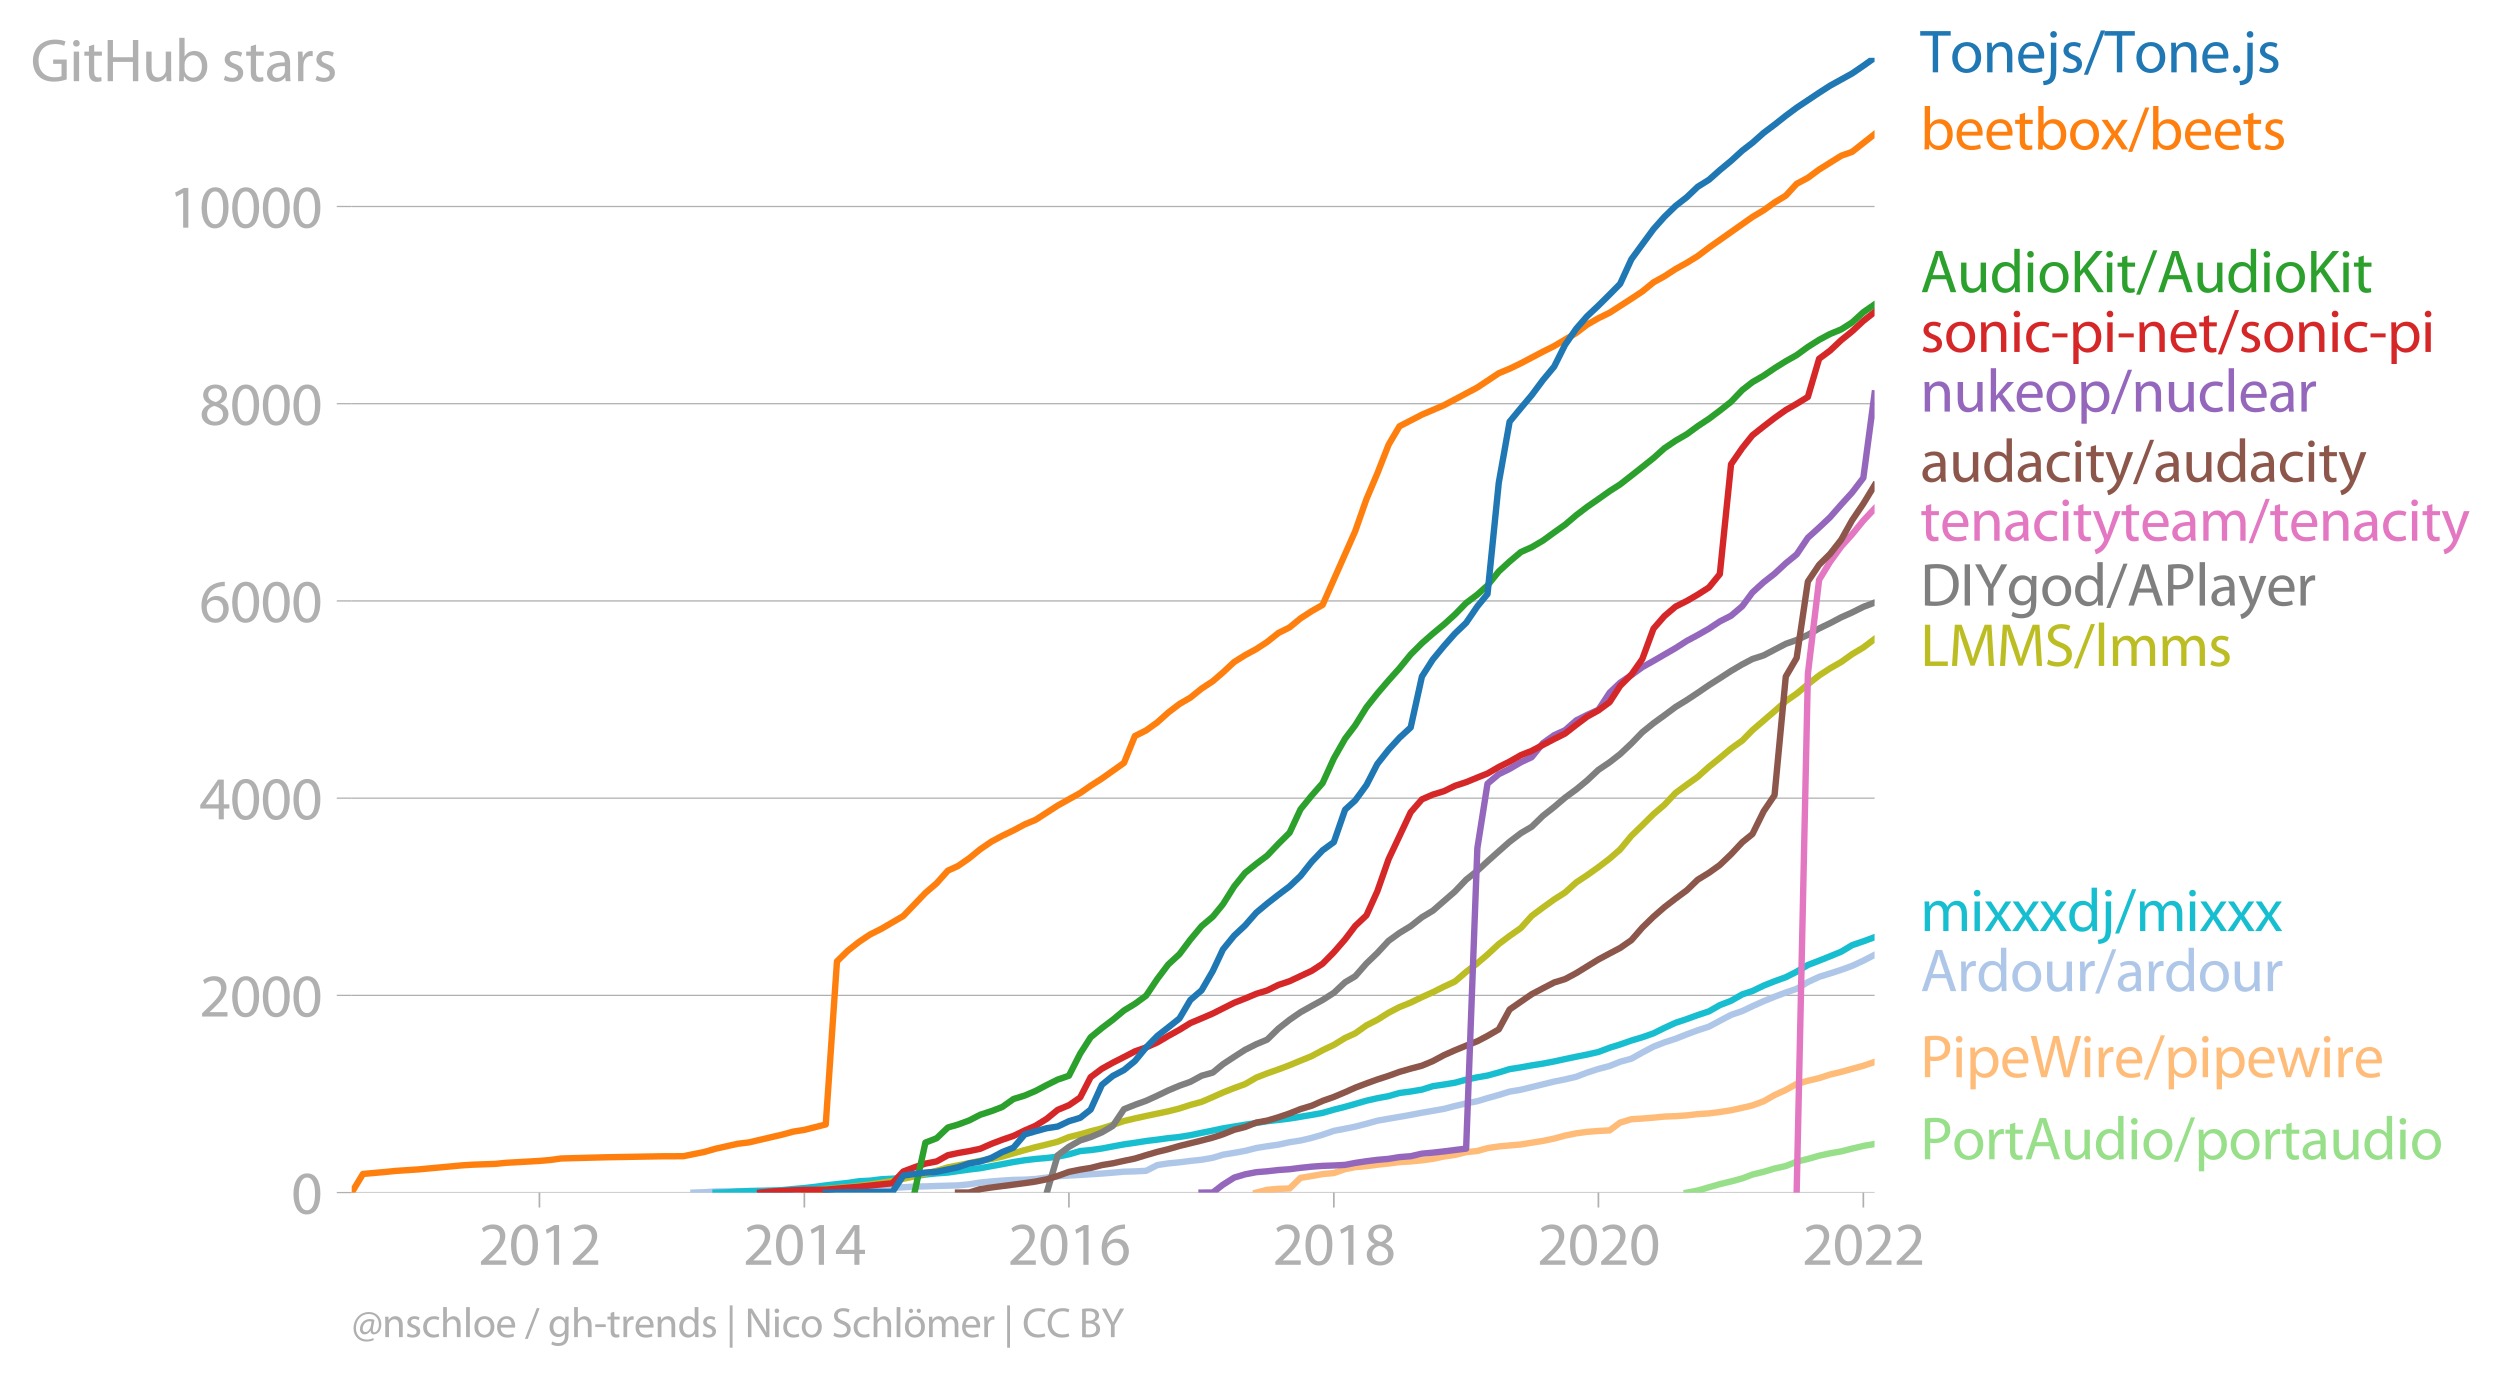 <?xml version="1.0" encoding="utf-8" standalone="no"?>
<!DOCTYPE svg PUBLIC "-//W3C//DTD SVG 1.1//EN"
  "http://www.w3.org/Graphics/SVG/1.1/DTD/svg11.dtd">
<svg xmlns:xlink="http://www.w3.org/1999/xlink" width="586.262pt" height="323.195pt" viewBox="0 0 586.262 323.195" xmlns="http://www.w3.org/2000/svg" version="1.1">
 <defs>
  <style type="text/css">*{stroke-linejoin: round; stroke-linecap: butt}</style>
 </defs>
 <g id="figure_1">
  <g id="patch_1">
   <path d="M 0 323.195 
L 586.262 323.195 
L 586.262 0 
L 0 0 
L 0 323.195 
z
" style="fill: none"/>
  </g>
  <g id="axes_1">
   <g id="patch_2">
    <path d="M 82.476 279.668 
L 439.596 279.668 
L 439.596 13.556 
L 82.476 13.556 
L 82.476 279.668 
z
" style="fill: none"/>
   </g>
   <g id="matplotlib.axis_1">
    <g id="xtick_1">
     <g id="line2d_1">
      <defs>
       <path id="ma37e5884fa" d="M 0 0 
L 0 3.5 
" style="stroke: #b0b0b0; stroke-width: 0.4"/>
      </defs>
      <g>
       <use xlink:href="#ma37e5884fa" x="126.5" y="279.668" style="fill: #b0b0b0; stroke: #b0b0b0; stroke-width: 0.4"/>
      </g>
     </g>
     <g id="text_1">
      <!-- 2012 -->
      <g style="fill: #b0b0b0" transform="translate(112.137 296.608)scale(0.14 -0.14)">
       <defs>
        <path id="MyriadPro-Regular-32" d="M 2944 0 
L 2944 467 
L 1075 467 
L 1075 480 
L 1408 787 
C 2285 1632 2842 2253 2842 3021 
C 2842 3616 2464 4230 1568 4230 
C 1088 4230 678 4051 390 3808 
L 570 3411 
C 762 3571 1075 3763 1453 3763 
C 2074 3763 2278 3373 2278 2950 
C 2272 2323 1792 1786 730 774 
L 288 346 
L 288 0 
L 2944 0 
z
" transform="scale(0.016)"/>
        <path id="MyriadPro-Regular-30" d="M 1677 4230 
C 832 4230 230 3462 230 2067 
C 243 691 794 -70 1606 -70 
C 2528 -70 3053 710 3053 2125 
C 3053 3450 2554 4230 1677 4230 
z
M 1645 3795 
C 2227 3795 2490 3123 2490 2099 
C 2490 1037 2214 365 1638 365 
C 1126 365 794 979 794 2061 
C 794 3194 1152 3795 1645 3795 
z
" transform="scale(0.016)"/>
        <path id="MyriadPro-Regular-31" d="M 1510 0 
L 2054 0 
L 2054 4160 
L 1574 4160 
L 666 3674 
L 774 3245 
L 1498 3635 
L 1510 3635 
L 1510 0 
z
" transform="scale(0.016)"/>
       </defs>
       <use xlink:href="#MyriadPro-Regular-32"/>
       <use xlink:href="#MyriadPro-Regular-30" x="51.3"/>
       <use xlink:href="#MyriadPro-Regular-31" x="102.6"/>
       <use xlink:href="#MyriadPro-Regular-32" x="153.9"/>
      </g>
     </g>
    </g>
    <g id="xtick_2">
     <g id="line2d_2">
      <g>
       <use xlink:href="#ma37e5884fa" x="188.626" y="279.668" style="fill: #b0b0b0; stroke: #b0b0b0; stroke-width: 0.4"/>
      </g>
     </g>
     <g id="text_2">
      <!-- 2014 -->
      <g style="fill: #b0b0b0" transform="translate(174.263 296.608)scale(0.14 -0.14)">
       <defs>
        <path id="MyriadPro-Regular-34" d="M 2560 0 
L 2560 1133 
L 3142 1133 
L 3142 1574 
L 2560 1574 
L 2560 4160 
L 1952 4160 
L 96 1504 
L 96 1133 
L 2029 1133 
L 2029 0 
L 2560 0 
z
M 666 1574 
L 666 1587 
L 1683 3002 
C 1798 3194 1901 3373 2029 3616 
L 2048 3616 
C 2035 3398 2029 3181 2029 2963 
L 2029 1574 
L 666 1574 
z
" transform="scale(0.016)"/>
       </defs>
       <use xlink:href="#MyriadPro-Regular-32"/>
       <use xlink:href="#MyriadPro-Regular-30" x="51.3"/>
       <use xlink:href="#MyriadPro-Regular-31" x="102.6"/>
       <use xlink:href="#MyriadPro-Regular-34" x="153.9"/>
      </g>
     </g>
    </g>
    <g id="xtick_3">
     <g id="line2d_3">
      <g>
       <use xlink:href="#ma37e5884fa" x="250.668" y="279.668" style="fill: #b0b0b0; stroke: #b0b0b0; stroke-width: 0.4"/>
      </g>
     </g>
     <g id="text_3">
      <!-- 2016 -->
      <g style="fill: #b0b0b0" transform="translate(236.305 296.608)scale(0.14 -0.14)">
       <defs>
        <path id="MyriadPro-Regular-36" d="M 2662 4224 
C 2560 4224 2419 4218 2253 4192 
C 1728 4128 1267 3917 922 3578 
C 512 3168 218 2522 218 1702 
C 218 621 800 -70 1690 -70 
C 2554 -70 3072 634 3072 1395 
C 3072 2208 2554 2739 1818 2739 
C 1357 2739 1011 2522 813 2259 
L 794 2259 
C 890 2944 1357 3590 2240 3738 
C 2400 3763 2547 3770 2662 3763 
L 2662 4224 
z
M 1690 365 
C 1101 365 787 870 774 1555 
C 774 1658 800 1741 838 1805 
C 992 2106 1306 2317 1645 2317 
C 2163 2317 2502 1958 2502 1363 
C 2502 768 2176 365 1696 365 
L 1690 365 
z
" transform="scale(0.016)"/>
       </defs>
       <use xlink:href="#MyriadPro-Regular-32"/>
       <use xlink:href="#MyriadPro-Regular-30" x="51.3"/>
       <use xlink:href="#MyriadPro-Regular-31" x="102.6"/>
       <use xlink:href="#MyriadPro-Regular-36" x="153.9"/>
      </g>
     </g>
    </g>
    <g id="xtick_4">
     <g id="line2d_4">
      <g>
       <use xlink:href="#ma37e5884fa" x="312.794" y="279.668" style="fill: #b0b0b0; stroke: #b0b0b0; stroke-width: 0.4"/>
      </g>
     </g>
     <g id="text_4">
      <!-- 2018 -->
      <g style="fill: #b0b0b0" transform="translate(298.431 296.608)scale(0.14 -0.14)">
       <defs>
        <path id="MyriadPro-Regular-38" d="M 1062 2170 
C 550 1952 237 1581 237 1056 
C 237 448 762 -70 1632 -70 
C 2426 -70 3046 416 3046 1139 
C 3046 1645 2726 2010 2208 2214 
L 2208 2234 
C 2720 2477 2893 2854 2893 3206 
C 2893 3725 2490 4230 1683 4230 
C 954 4230 397 3782 397 3123 
C 397 2765 595 2406 1056 2189 
L 1062 2170 
z
M 1645 339 
C 1114 339 794 710 813 1133 
C 813 1530 1075 1850 1562 1990 
C 2125 1830 2477 1587 2477 1082 
C 2477 659 2150 339 1645 339 
z
M 1651 3827 
C 2157 3827 2355 3482 2355 3149 
C 2355 2771 2080 2515 1722 2394 
C 1242 2522 928 2746 928 3162 
C 928 3520 1184 3827 1651 3827 
z
" transform="scale(0.016)"/>
       </defs>
       <use xlink:href="#MyriadPro-Regular-32"/>
       <use xlink:href="#MyriadPro-Regular-30" x="51.3"/>
       <use xlink:href="#MyriadPro-Regular-31" x="102.6"/>
       <use xlink:href="#MyriadPro-Regular-38" x="153.9"/>
      </g>
     </g>
    </g>
    <g id="xtick_5">
     <g id="line2d_5">
      <g>
       <use xlink:href="#ma37e5884fa" x="374.835" y="279.668" style="fill: #b0b0b0; stroke: #b0b0b0; stroke-width: 0.4"/>
      </g>
     </g>
     <g id="text_5">
      <!-- 2020 -->
      <g style="fill: #b0b0b0" transform="translate(360.472 296.608)scale(0.14 -0.14)">
       <use xlink:href="#MyriadPro-Regular-32"/>
       <use xlink:href="#MyriadPro-Regular-30" x="51.3"/>
       <use xlink:href="#MyriadPro-Regular-32" x="102.6"/>
       <use xlink:href="#MyriadPro-Regular-30" x="153.9"/>
      </g>
     </g>
    </g>
    <g id="xtick_6">
     <g id="line2d_6">
      <g>
       <use xlink:href="#ma37e5884fa" x="436.962" y="279.668" style="fill: #b0b0b0; stroke: #b0b0b0; stroke-width: 0.4"/>
      </g>
     </g>
     <g id="text_6">
      <!-- 2022 -->
      <g style="fill: #b0b0b0" transform="translate(422.598 296.608)scale(0.14 -0.14)">
       <use xlink:href="#MyriadPro-Regular-32"/>
       <use xlink:href="#MyriadPro-Regular-30" x="51.3"/>
       <use xlink:href="#MyriadPro-Regular-32" x="102.6"/>
       <use xlink:href="#MyriadPro-Regular-32" x="153.9"/>
      </g>
     </g>
    </g>
   </g>
   <g id="matplotlib.axis_2">
    <g id="ytick_1">
     <g id="line2d_7">
      <path d="M 82.476 279.668 
L 439.596 279.668 
" clip-path="url(#pa4ef2ca584)" style="fill: none; stroke: #b0b0b0; stroke-width: 0.3; stroke-linecap: square"/>
     </g>
     <g id="line2d_8">
      <defs>
       <path id="me14a2c5d87" d="M 0 0 
L -3.5 0 
" style="stroke: #b0b0b0; stroke-width: 0.3"/>
      </defs>
      <g>
       <use xlink:href="#me14a2c5d87" x="82.476" y="279.668" style="fill: #b0b0b0; stroke: #b0b0b0; stroke-width: 0.3"/>
      </g>
     </g>
     <g id="text_7">
      <!-- 0 -->
      <g style="fill: #b0b0b0" transform="translate(68.295 284.638)scale(0.14 -0.14)">
       <use xlink:href="#MyriadPro-Regular-30"/>
      </g>
     </g>
    </g>
    <g id="ytick_2">
     <g id="line2d_9">
      <path d="M 82.476 233.42 
L 439.596 233.42 
" clip-path="url(#pa4ef2ca584)" style="fill: none; stroke: #b0b0b0; stroke-width: 0.3; stroke-linecap: square"/>
     </g>
     <g id="line2d_10">
      <g>
       <use xlink:href="#me14a2c5d87" x="82.476" y="233.42" style="fill: #b0b0b0; stroke: #b0b0b0; stroke-width: 0.3"/>
      </g>
     </g>
     <g id="text_8">
      <!-- 2000 -->
      <g style="fill: #b0b0b0" transform="translate(46.75 238.39)scale(0.14 -0.14)">
       <use xlink:href="#MyriadPro-Regular-32"/>
       <use xlink:href="#MyriadPro-Regular-30" x="51.3"/>
       <use xlink:href="#MyriadPro-Regular-30" x="102.6"/>
       <use xlink:href="#MyriadPro-Regular-30" x="153.9"/>
      </g>
     </g>
    </g>
    <g id="ytick_3">
     <g id="line2d_11">
      <path d="M 82.476 187.171 
L 439.596 187.171 
" clip-path="url(#pa4ef2ca584)" style="fill: none; stroke: #b0b0b0; stroke-width: 0.3; stroke-linecap: square"/>
     </g>
     <g id="line2d_12">
      <g>
       <use xlink:href="#me14a2c5d87" x="82.476" y="187.171" style="fill: #b0b0b0; stroke: #b0b0b0; stroke-width: 0.3"/>
      </g>
     </g>
     <g id="text_9">
      <!-- 4000 -->
      <g style="fill: #b0b0b0" transform="translate(46.75 192.141)scale(0.14 -0.14)">
       <use xlink:href="#MyriadPro-Regular-34"/>
       <use xlink:href="#MyriadPro-Regular-30" x="51.3"/>
       <use xlink:href="#MyriadPro-Regular-30" x="102.6"/>
       <use xlink:href="#MyriadPro-Regular-30" x="153.9"/>
      </g>
     </g>
    </g>
    <g id="ytick_4">
     <g id="line2d_13">
      <path d="M 82.476 140.923 
L 439.596 140.923 
" clip-path="url(#pa4ef2ca584)" style="fill: none; stroke: #b0b0b0; stroke-width: 0.3; stroke-linecap: square"/>
     </g>
     <g id="line2d_14">
      <g>
       <use xlink:href="#me14a2c5d87" x="82.476" y="140.923" style="fill: #b0b0b0; stroke: #b0b0b0; stroke-width: 0.3"/>
      </g>
     </g>
     <g id="text_10">
      <!-- 6000 -->
      <g style="fill: #b0b0b0" transform="translate(46.75 145.893)scale(0.14 -0.14)">
       <use xlink:href="#MyriadPro-Regular-36"/>
       <use xlink:href="#MyriadPro-Regular-30" x="51.3"/>
       <use xlink:href="#MyriadPro-Regular-30" x="102.6"/>
       <use xlink:href="#MyriadPro-Regular-30" x="153.9"/>
      </g>
     </g>
    </g>
    <g id="ytick_5">
     <g id="line2d_15">
      <path d="M 82.476 94.675 
L 439.596 94.675 
" clip-path="url(#pa4ef2ca584)" style="fill: none; stroke: #b0b0b0; stroke-width: 0.3; stroke-linecap: square"/>
     </g>
     <g id="line2d_16">
      <g>
       <use xlink:href="#me14a2c5d87" x="82.476" y="94.675" style="fill: #b0b0b0; stroke: #b0b0b0; stroke-width: 0.3"/>
      </g>
     </g>
     <g id="text_11">
      <!-- 8000 -->
      <g style="fill: #b0b0b0" transform="translate(46.75 99.645)scale(0.14 -0.14)">
       <use xlink:href="#MyriadPro-Regular-38"/>
       <use xlink:href="#MyriadPro-Regular-30" x="51.3"/>
       <use xlink:href="#MyriadPro-Regular-30" x="102.6"/>
       <use xlink:href="#MyriadPro-Regular-30" x="153.9"/>
      </g>
     </g>
    </g>
    <g id="ytick_6">
     <g id="line2d_17">
      <path d="M 82.476 48.427 
L 439.596 48.427 
" clip-path="url(#pa4ef2ca584)" style="fill: none; stroke: #b0b0b0; stroke-width: 0.3; stroke-linecap: square"/>
     </g>
     <g id="line2d_18">
      <g>
       <use xlink:href="#me14a2c5d87" x="82.476" y="48.427" style="fill: #b0b0b0; stroke: #b0b0b0; stroke-width: 0.3"/>
      </g>
     </g>
     <g id="text_12">
      <!-- 10000 -->
      <g style="fill: #b0b0b0" transform="translate(39.568 53.397)scale(0.14 -0.14)">
       <use xlink:href="#MyriadPro-Regular-31"/>
       <use xlink:href="#MyriadPro-Regular-30" x="51.3"/>
       <use xlink:href="#MyriadPro-Regular-30" x="102.6"/>
       <use xlink:href="#MyriadPro-Regular-30" x="153.9"/>
       <use xlink:href="#MyriadPro-Regular-30" x="205.2"/>
      </g>
     </g>
    </g>
    <g id="text_13">
     <!-- GitHub stars -->
     <g style="fill: #b0b0b0" transform="translate(7.2 19.044)scale(0.14 -0.14)">
      <defs>
       <path id="MyriadPro-Regular-47" d="M 3770 2266 
L 2349 2266 
L 2349 1818 
L 3226 1818 
L 3226 531 
C 3098 467 2848 416 2483 416 
C 1478 416 819 1062 819 2157 
C 819 3238 1504 3891 2554 3891 
C 2989 3891 3277 3808 3507 3706 
L 3642 4160 
C 3456 4250 3066 4358 2566 4358 
C 1120 4358 237 3418 230 2131 
C 230 1459 461 883 832 525 
C 1254 122 1792 -45 2445 -45 
C 3027 -45 3520 102 3770 192 
L 3770 2266 
z
" transform="scale(0.016)"/>
       <path id="MyriadPro-Regular-69" d="M 1030 0 
L 1030 3098 
L 467 3098 
L 467 0 
L 1030 0 
z
M 749 4320 
C 544 4320 397 4166 397 3968 
C 397 3776 538 3622 736 3622 
C 960 3622 1101 3776 1094 3968 
C 1094 4166 960 4320 749 4320 
z
" transform="scale(0.016)"/>
       <path id="MyriadPro-Regular-74" d="M 595 3667 
L 595 3098 
L 115 3098 
L 115 2669 
L 595 2669 
L 595 979 
C 595 614 653 339 813 173 
C 947 19 1158 -70 1421 -70 
C 1638 -70 1811 -32 1920 13 
L 1894 435 
C 1811 410 1722 397 1568 397 
C 1254 397 1146 614 1146 998 
L 1146 2669 
L 1952 2669 
L 1952 3098 
L 1146 3098 
L 1146 3840 
L 595 3667 
z
" transform="scale(0.016)"/>
       <path id="MyriadPro-Regular-48" d="M 486 4314 
L 486 0 
L 1043 0 
L 1043 2022 
L 3130 2022 
L 3130 0 
L 3693 0 
L 3693 4314 
L 3130 4314 
L 3130 2509 
L 1043 2509 
L 1043 4314 
L 486 4314 
z
" transform="scale(0.016)"/>
       <path id="MyriadPro-Regular-75" d="M 3059 3098 
L 2496 3098 
L 2496 1197 
C 2496 1094 2477 992 2445 909 
C 2342 659 2080 397 1702 397 
C 1190 397 1011 794 1011 1382 
L 1011 3098 
L 448 3098 
L 448 1286 
C 448 198 1030 -70 1517 -70 
C 2067 -70 2394 256 2541 506 
L 2554 506 
L 2586 0 
L 3085 0 
C 3066 243 3059 525 3059 845 
L 3059 3098 
z
" transform="scale(0.016)"/>
       <path id="MyriadPro-Regular-62" d="M 467 800 
C 467 525 454 211 442 0 
L 928 0 
L 954 512 
L 973 512 
C 1203 102 1562 -70 2010 -70 
C 2701 -70 3398 480 3398 1587 
C 3405 2528 2861 3168 2093 3168 
C 1594 3168 1235 2944 1037 2598 
L 1024 2598 
L 1024 4544 
L 467 4544 
L 467 800 
z
M 1024 1798 
C 1024 1888 1043 1965 1056 2029 
C 1171 2458 1530 2720 1914 2720 
C 2515 2720 2835 2189 2835 1568 
C 2835 858 2483 378 1894 378 
C 1485 378 1158 646 1050 1037 
C 1037 1101 1024 1171 1024 1242 
L 1024 1798 
z
" transform="scale(0.016)"/>
       <path id="MyriadPro-Regular-20" transform="scale(0.016)"/>
       <path id="MyriadPro-Regular-73" d="M 250 147 
C 467 19 781 -70 1120 -70 
C 1856 -70 2278 320 2278 864 
C 2278 1325 2003 1594 1466 1798 
C 1062 1952 877 2067 877 2323 
C 877 2554 1062 2746 1395 2746 
C 1683 2746 1907 2643 2029 2566 
L 2170 2976 
C 1997 3078 1722 3168 1408 3168 
C 742 3168 339 2758 339 2259 
C 339 1888 602 1581 1158 1382 
C 1574 1229 1734 1082 1734 813 
C 1734 557 1542 352 1133 352 
C 851 352 557 467 390 576 
L 250 147 
z
" transform="scale(0.016)"/>
       <path id="MyriadPro-Regular-61" d="M 2643 1901 
C 2643 2522 2413 3168 1466 3168 
C 1075 3168 704 3059 448 2893 
L 576 2522 
C 794 2662 1094 2752 1382 2752 
C 2016 2752 2086 2291 2086 2035 
L 2086 1971 
C 890 1978 224 1568 224 819 
C 224 371 544 -70 1171 -70 
C 1613 -70 1946 147 2118 390 
L 2138 390 
L 2182 0 
L 2694 0 
C 2656 211 2643 474 2643 742 
L 2643 1901 
z
M 2099 1043 
C 2099 986 2086 922 2067 864 
C 1978 602 1722 346 1318 346 
C 1030 346 787 518 787 883 
C 787 1485 1485 1594 2099 1581 
L 2099 1043 
z
" transform="scale(0.016)"/>
       <path id="MyriadPro-Regular-72" d="M 467 0 
L 1024 0 
L 1024 1651 
C 1024 1747 1037 1837 1050 1914 
C 1126 2336 1408 2637 1805 2637 
C 1882 2637 1939 2630 1997 2618 
L 1997 3149 
C 1946 3162 1901 3168 1837 3168 
C 1459 3168 1120 2906 979 2490 
L 954 2490 
L 934 3098 
L 442 3098 
C 461 2810 467 2496 467 2131 
L 467 0 
z
" transform="scale(0.016)"/>
      </defs>
      <use xlink:href="#MyriadPro-Regular-47"/>
      <use xlink:href="#MyriadPro-Regular-69" x="64.6"/>
      <use xlink:href="#MyriadPro-Regular-74" x="88"/>
      <use xlink:href="#MyriadPro-Regular-48" x="121.1"/>
      <use xlink:href="#MyriadPro-Regular-75" x="186.3"/>
      <use xlink:href="#MyriadPro-Regular-62" x="241.4"/>
      <use xlink:href="#MyriadPro-Regular-20" x="298.3"/>
      <use xlink:href="#MyriadPro-Regular-73" x="319.5"/>
      <use xlink:href="#MyriadPro-Regular-74" x="359.1"/>
      <use xlink:href="#MyriadPro-Regular-61" x="392.2"/>
      <use xlink:href="#MyriadPro-Regular-72" x="440.4"/>
      <use xlink:href="#MyriadPro-Regular-73" x="473.1"/>
     </g>
    </g>
   </g>
   <g id="line2d_19">
    <path d="M 395.572 279.668 
L 398.122 279.182 
L 400.757 278.419 
L 403.306 277.679 
L 405.941 277.055 
L 408.576 276.338 
L 410.955 275.436 
L 413.59 274.789 
L 416.14 274.026 
L 418.774 273.447 
L 421.324 272.407 
L 423.958 271.782 
L 426.593 271.019 
L 429.143 270.464 
L 431.777 270.002 
L 434.327 269.354 
L 436.962 268.73 
L 439.596 268.268 
" clip-path="url(#pa4ef2ca584)" style="fill: none; stroke: #98df8a; stroke-width: 1.5; stroke-linecap: square"/>
   </g>
   <g id="line2d_20">
    <path d="M 294.607 279.668 
L 297.156 279.02 
L 299.791 278.789 
L 302.425 278.697 
L 304.975 276.222 
L 307.61 275.783 
L 310.159 275.32 
L 312.794 275.089 
L 315.429 274.164 
L 317.808 273.702 
L 320.443 273.471 
L 322.993 273.124 
L 325.627 272.846 
L 328.177 272.522 
L 330.811 272.361 
L 333.446 272.106 
L 335.996 271.759 
L 338.63 271.204 
L 341.18 270.834 
L 343.815 270.187 
L 346.449 269.909 
L 348.829 269.239 
L 351.464 268.846 
L 354.013 268.614 
L 356.648 268.383 
L 359.198 267.967 
L 361.832 267.551 
L 364.467 266.996 
L 367.016 266.302 
L 369.651 265.77 
L 372.201 265.423 
L 374.835 265.215 
L 377.47 265.076 
L 379.935 263.25 
L 382.569 262.463 
L 385.119 262.302 
L 387.754 262.093 
L 390.303 261.839 
L 392.938 261.747 
L 395.572 261.562 
L 398.122 261.261 
L 400.757 261.099 
L 403.306 260.775 
L 405.941 260.359 
L 408.576 259.781 
L 410.955 259.226 
L 413.59 258.255 
L 416.14 256.798 
L 418.774 255.596 
L 421.324 254.185 
L 423.958 253.445 
L 426.593 252.821 
L 429.143 251.988 
L 431.777 251.364 
L 434.327 250.647 
L 436.962 249.93 
L 439.596 249.028 
" clip-path="url(#pa4ef2ca584)" style="fill: none; stroke: #ffbb78; stroke-width: 1.5; stroke-linecap: square"/>
   </g>
   <g id="line2d_21">
    <path d="M 162.62 279.668 
L 165.255 279.575 
L 167.804 279.413 
L 170.439 279.367 
L 172.989 279.367 
L 175.623 279.298 
L 178.258 279.252 
L 180.807 279.228 
L 183.442 279.182 
L 185.992 279.136 
L 188.626 279.09 
L 191.261 279.067 
L 193.641 278.974 
L 196.275 278.882 
L 198.825 278.766 
L 201.46 278.673 
L 204.009 278.604 
L 206.644 278.558 
L 209.278 278.558 
L 211.828 278.419 
L 214.463 278.257 
L 217.012 278.211 
L 219.647 278.118 
L 222.282 278.049 
L 224.661 277.98 
L 227.296 277.725 
L 229.846 277.309 
L 232.48 277.055 
L 235.03 276.847 
L 237.665 276.685 
L 240.299 276.639 
L 242.849 276.477 
L 245.483 276.13 
L 248.033 275.852 
L 250.668 275.667 
L 253.302 275.529 
L 255.767 275.367 
L 258.402 275.205 
L 260.951 274.997 
L 263.586 274.765 
L 266.136 274.696 
L 268.77 274.557 
L 271.405 273.216 
L 273.954 272.823 
L 276.589 272.569 
L 279.139 272.245 
L 281.773 271.967 
L 284.408 271.505 
L 286.788 270.788 
L 289.422 270.349 
L 291.972 269.886 
L 294.607 269.216 
L 297.156 268.799 
L 299.791 268.429 
L 302.425 267.851 
L 304.975 267.458 
L 307.61 266.834 
L 310.159 266.094 
L 312.794 265.192 
L 315.429 264.683 
L 317.808 264.198 
L 320.443 263.527 
L 322.993 262.81 
L 325.627 262.348 
L 328.177 261.908 
L 330.811 261.446 
L 333.446 260.937 
L 335.996 260.498 
L 338.63 260.035 
L 341.18 259.365 
L 343.815 258.764 
L 346.449 258.232 
L 348.829 257.515 
L 351.464 256.775 
L 354.013 255.989 
L 356.648 255.549 
L 359.198 254.925 
L 361.832 254.278 
L 364.467 253.63 
L 367.016 253.121 
L 369.651 252.497 
L 372.201 251.526 
L 374.835 250.67 
L 377.47 249.976 
L 379.935 248.982 
L 382.569 248.265 
L 385.119 246.832 
L 387.754 245.444 
L 390.303 244.45 
L 392.938 243.594 
L 395.572 242.554 
L 398.122 241.606 
L 400.757 240.75 
L 403.306 239.386 
L 405.941 237.998 
L 408.576 237.096 
L 410.955 235.963 
L 413.59 234.784 
L 416.14 233.743 
L 418.774 232.749 
L 421.324 231.893 
L 423.958 230.298 
L 426.593 229.072 
L 429.143 228.286 
L 431.777 227.43 
L 434.327 226.506 
L 436.962 225.28 
L 439.596 223.916 
" clip-path="url(#pa4ef2ca584)" style="fill: none; stroke: #aec7e8; stroke-width: 1.5; stroke-linecap: square"/>
   </g>
   <g id="text_14">
    <!-- Tonejs/Tone.js -->
    <g style="fill: #1f77b4" transform="translate(450.31 16.958)scale(0.14 -0.14)">
     <defs>
      <path id="MyriadPro-Regular-54" d="M 1306 0 
L 1869 0 
L 1869 3840 
L 3187 3840 
L 3187 4314 
L -6 4314 
L -6 3840 
L 1306 3840 
L 1306 0 
z
" transform="scale(0.016)"/>
      <path id="MyriadPro-Regular-6f" d="M 1779 3168 
C 922 3168 243 2560 243 1523 
C 243 544 890 -70 1728 -70 
C 2477 -70 3270 429 3270 1574 
C 3270 2522 2669 3168 1779 3168 
z
M 1766 2746 
C 2432 2746 2694 2080 2694 1555 
C 2694 858 2291 352 1754 352 
C 1203 352 813 864 813 1542 
C 813 2131 1101 2746 1766 2746 
z
" transform="scale(0.016)"/>
      <path id="MyriadPro-Regular-6e" d="M 467 0 
L 1030 0 
L 1030 1862 
C 1030 1958 1043 2054 1069 2125 
C 1165 2438 1453 2701 1824 2701 
C 2355 2701 2541 2285 2541 1786 
L 2541 0 
L 3104 0 
L 3104 1850 
C 3104 2912 2438 3168 2010 3168 
C 1498 3168 1139 2880 986 2586 
L 973 2586 
L 941 3098 
L 442 3098 
C 461 2842 467 2579 467 2259 
L 467 0 
z
" transform="scale(0.016)"/>
      <path id="MyriadPro-Regular-65" d="M 2957 1446 
C 2963 1504 2976 1594 2976 1709 
C 2976 2278 2707 3168 1696 3168 
C 794 3168 243 2432 243 1498 
C 243 563 813 -70 1766 -70 
C 2259 -70 2598 38 2797 128 
L 2701 531 
C 2490 442 2246 371 1843 371 
C 1280 371 794 685 781 1446 
L 2957 1446 
z
M 787 1850 
C 832 2240 1082 2765 1651 2765 
C 2285 2765 2438 2208 2432 1850 
L 787 1850 
z
" transform="scale(0.016)"/>
      <path id="MyriadPro-Regular-6a" d="M -230 -1350 
C 70 -1350 480 -1248 730 -998 
C 1005 -717 1101 -326 1101 275 
L 1101 3098 
L 538 3098 
L 538 493 
C 538 -250 480 -499 326 -672 
C 192 -819 -32 -890 -288 -909 
L -230 -1350 
z
M 826 4320 
C 614 4320 467 4166 467 3968 
C 467 3782 602 3622 813 3622 
C 1037 3622 1171 3782 1165 3968 
C 1165 4166 1030 4320 826 4320 
z
" transform="scale(0.016)"/>
      <path id="MyriadPro-Regular-2f" d="M 422 -256 
L 2214 4384 
L 1779 4384 
L -6 -256 
L 422 -256 
z
" transform="scale(0.016)"/>
      <path id="MyriadPro-Regular-2e" d="M 710 -70 
C 947 -70 1094 102 1094 333 
C 1094 570 941 736 717 736 
C 493 736 333 570 333 333 
C 333 102 486 -70 704 -70 
L 710 -70 
z
" transform="scale(0.016)"/>
     </defs>
     <use xlink:href="#MyriadPro-Regular-54"/>
     <use xlink:href="#MyriadPro-Regular-6f" x="49.7"/>
     <use xlink:href="#MyriadPro-Regular-6e" x="104.6"/>
     <use xlink:href="#MyriadPro-Regular-65" x="160.1"/>
     <use xlink:href="#MyriadPro-Regular-6a" x="210.2"/>
     <use xlink:href="#MyriadPro-Regular-73" x="234.5"/>
     <use xlink:href="#MyriadPro-Regular-2f" x="274.1"/>
     <use xlink:href="#MyriadPro-Regular-54" x="308.4"/>
     <use xlink:href="#MyriadPro-Regular-6f" x="358.1"/>
     <use xlink:href="#MyriadPro-Regular-6e" x="413"/>
     <use xlink:href="#MyriadPro-Regular-65" x="468.5"/>
     <use xlink:href="#MyriadPro-Regular-2e" x="518.6"/>
     <use xlink:href="#MyriadPro-Regular-6a" x="539.3"/>
     <use xlink:href="#MyriadPro-Regular-73" x="563.6"/>
    </g>
   </g>
   <g id="text_15">
    <!-- beetbox/beets -->
    <g style="fill: #ff7f0e" transform="translate(450.31 35.038)scale(0.14 -0.14)">
     <defs>
      <path id="MyriadPro-Regular-78" d="M 102 3098 
L 1152 1581 
L 51 0 
L 672 0 
L 1120 698 
C 1235 883 1344 1043 1446 1235 
L 1459 1235 
C 1568 1050 1670 877 1792 698 
L 2246 0 
L 2886 0 
L 1798 1600 
L 2854 3098 
L 2246 3098 
L 1811 2438 
C 1709 2272 1606 2112 1504 1926 
L 1485 1926 
C 1382 2099 1286 2259 1171 2432 
L 730 3098 
L 102 3098 
z
" transform="scale(0.016)"/>
     </defs>
     <use xlink:href="#MyriadPro-Regular-62"/>
     <use xlink:href="#MyriadPro-Regular-65" x="56.9"/>
     <use xlink:href="#MyriadPro-Regular-65" x="107"/>
     <use xlink:href="#MyriadPro-Regular-74" x="157.1"/>
     <use xlink:href="#MyriadPro-Regular-62" x="190.2"/>
     <use xlink:href="#MyriadPro-Regular-6f" x="247.1"/>
     <use xlink:href="#MyriadPro-Regular-78" x="302"/>
     <use xlink:href="#MyriadPro-Regular-2f" x="348.3"/>
     <use xlink:href="#MyriadPro-Regular-62" x="382.6"/>
     <use xlink:href="#MyriadPro-Regular-65" x="439.5"/>
     <use xlink:href="#MyriadPro-Regular-65" x="489.6"/>
     <use xlink:href="#MyriadPro-Regular-74" x="539.7"/>
     <use xlink:href="#MyriadPro-Regular-73" x="572.8"/>
    </g>
   </g>
   <g id="text_16">
    <!-- AudioKit/AudioKit -->
    <g style="fill: #2ca02c" transform="translate(450.31 68.527)scale(0.14 -0.14)">
     <defs>
      <path id="MyriadPro-Regular-41" d="M 2714 1357 
L 3174 0 
L 3770 0 
L 2298 4314 
L 1626 4314 
L 160 0 
L 736 0 
L 1184 1357 
L 2714 1357 
z
M 1299 1792 
L 1722 3040 
C 1805 3302 1875 3565 1939 3821 
L 1952 3821 
C 2016 3571 2080 3315 2176 3034 
L 2598 1792 
L 1299 1792 
z
" transform="scale(0.016)"/>
      <path id="MyriadPro-Regular-64" d="M 2579 4544 
L 2579 2694 
L 2566 2694 
C 2426 2944 2106 3168 1632 3168 
C 877 3168 237 2534 243 1504 
C 243 563 819 -70 1568 -70 
C 2074 -70 2451 192 2624 538 
L 2637 538 
L 2662 0 
L 3168 0 
C 3149 211 3142 525 3142 800 
L 3142 4544 
L 2579 4544 
z
M 2579 1299 
C 2579 1210 2573 1133 2554 1056 
C 2451 634 2106 384 1728 384 
C 1120 384 813 902 813 1530 
C 813 2214 1158 2726 1741 2726 
C 2163 2726 2470 2432 2554 2074 
C 2573 2003 2579 1907 2579 1837 
L 2579 1299 
z
" transform="scale(0.016)"/>
      <path id="MyriadPro-Regular-4b" d="M 486 0 
L 1043 0 
L 1043 1645 
L 1453 2118 
L 2874 0 
L 3533 0 
L 1850 2483 
L 3411 4314 
L 2720 4314 
L 1402 2694 
C 1293 2554 1178 2400 1062 2234 
L 1043 2234 
L 1043 4314 
L 486 4314 
L 486 0 
z
" transform="scale(0.016)"/>
     </defs>
     <use xlink:href="#MyriadPro-Regular-41"/>
     <use xlink:href="#MyriadPro-Regular-75" x="61.2"/>
     <use xlink:href="#MyriadPro-Regular-64" x="116.3"/>
     <use xlink:href="#MyriadPro-Regular-69" x="172.7"/>
     <use xlink:href="#MyriadPro-Regular-6f" x="196.1"/>
     <use xlink:href="#MyriadPro-Regular-4b" x="251"/>
     <use xlink:href="#MyriadPro-Regular-69" x="305.2"/>
     <use xlink:href="#MyriadPro-Regular-74" x="328.6"/>
     <use xlink:href="#MyriadPro-Regular-2f" x="361.7"/>
     <use xlink:href="#MyriadPro-Regular-41" x="396"/>
     <use xlink:href="#MyriadPro-Regular-75" x="457.2"/>
     <use xlink:href="#MyriadPro-Regular-64" x="512.3"/>
     <use xlink:href="#MyriadPro-Regular-69" x="568.7"/>
     <use xlink:href="#MyriadPro-Regular-6f" x="592.1"/>
     <use xlink:href="#MyriadPro-Regular-4b" x="647"/>
     <use xlink:href="#MyriadPro-Regular-69" x="701.2"/>
     <use xlink:href="#MyriadPro-Regular-74" x="724.6"/>
    </g>
   </g>
   <g id="text_17">
    <!-- sonic-pi-net/sonic-pi -->
    <g style="fill: #d62728" transform="translate(450.31 82.527)scale(0.14 -0.14)">
     <defs>
      <path id="MyriadPro-Regular-63" d="M 2579 538 
C 2419 467 2208 384 1888 384 
C 1274 384 813 826 813 1542 
C 813 2189 1197 2714 1907 2714 
C 2214 2714 2426 2643 2560 2566 
L 2688 3002 
C 2534 3078 2240 3162 1907 3162 
C 896 3162 243 2470 243 1517 
C 243 570 851 -70 1786 -70 
C 2202 -70 2528 38 2675 115 
L 2579 538 
z
" transform="scale(0.016)"/>
      <path id="MyriadPro-Regular-2d" d="M 192 1939 
L 192 1523 
L 1773 1523 
L 1773 1939 
L 192 1939 
z
" transform="scale(0.016)"/>
      <path id="MyriadPro-Regular-70" d="M 467 -1267 
L 1024 -1267 
L 1024 416 
L 1037 416 
C 1222 109 1581 -70 1990 -70 
C 2720 -70 3398 480 3398 1594 
C 3398 2534 2835 3168 2086 3168 
C 1581 3168 1216 2944 986 2566 
L 973 2566 
L 947 3098 
L 442 3098 
C 454 2803 467 2483 467 2086 
L 467 -1267 
z
M 1024 1792 
C 1024 1869 1043 1952 1062 2022 
C 1171 2445 1530 2720 1914 2720 
C 2509 2720 2835 2189 2835 1568 
C 2835 858 2490 371 1894 371 
C 1491 371 1152 640 1050 1030 
C 1037 1101 1024 1178 1024 1261 
L 1024 1792 
z
" transform="scale(0.016)"/>
     </defs>
     <use xlink:href="#MyriadPro-Regular-73"/>
     <use xlink:href="#MyriadPro-Regular-6f" x="39.6"/>
     <use xlink:href="#MyriadPro-Regular-6e" x="94.5"/>
     <use xlink:href="#MyriadPro-Regular-69" x="150"/>
     <use xlink:href="#MyriadPro-Regular-63" x="173.4"/>
     <use xlink:href="#MyriadPro-Regular-2d" x="218.2"/>
     <use xlink:href="#MyriadPro-Regular-70" x="248.9"/>
     <use xlink:href="#MyriadPro-Regular-69" x="305.8"/>
     <use xlink:href="#MyriadPro-Regular-2d" x="329.2"/>
     <use xlink:href="#MyriadPro-Regular-6e" x="359.9"/>
     <use xlink:href="#MyriadPro-Regular-65" x="415.4"/>
     <use xlink:href="#MyriadPro-Regular-74" x="465.5"/>
     <use xlink:href="#MyriadPro-Regular-2f" x="498.6"/>
     <use xlink:href="#MyriadPro-Regular-73" x="532.9"/>
     <use xlink:href="#MyriadPro-Regular-6f" x="572.5"/>
     <use xlink:href="#MyriadPro-Regular-6e" x="627.4"/>
     <use xlink:href="#MyriadPro-Regular-69" x="682.9"/>
     <use xlink:href="#MyriadPro-Regular-63" x="706.3"/>
     <use xlink:href="#MyriadPro-Regular-2d" x="751.1"/>
     <use xlink:href="#MyriadPro-Regular-70" x="781.8"/>
     <use xlink:href="#MyriadPro-Regular-69" x="838.7"/>
    </g>
   </g>
   <g id="text_18">
    <!-- nukeop/nuclear -->
    <g style="fill: #9467bd" transform="translate(450.31 96.527)scale(0.14 -0.14)">
     <defs>
      <path id="MyriadPro-Regular-6b" d="M 1024 4544 
L 467 4544 
L 467 0 
L 1024 0 
L 1024 1165 
L 1312 1485 
L 2381 0 
L 3066 0 
L 1702 1824 
L 2899 3098 
L 2221 3098 
L 1312 2029 
C 1222 1920 1114 1786 1037 1677 
L 1024 1677 
L 1024 4544 
z
" transform="scale(0.016)"/>
      <path id="MyriadPro-Regular-6c" d="M 467 0 
L 1030 0 
L 1030 4544 
L 467 4544 
L 467 0 
z
" transform="scale(0.016)"/>
     </defs>
     <use xlink:href="#MyriadPro-Regular-6e"/>
     <use xlink:href="#MyriadPro-Regular-75" x="55.5"/>
     <use xlink:href="#MyriadPro-Regular-6b" x="110.6"/>
     <use xlink:href="#MyriadPro-Regular-65" x="157.5"/>
     <use xlink:href="#MyriadPro-Regular-6f" x="207.6"/>
     <use xlink:href="#MyriadPro-Regular-70" x="262.5"/>
     <use xlink:href="#MyriadPro-Regular-2f" x="319.4"/>
     <use xlink:href="#MyriadPro-Regular-6e" x="353.7"/>
     <use xlink:href="#MyriadPro-Regular-75" x="409.2"/>
     <use xlink:href="#MyriadPro-Regular-63" x="464.3"/>
     <use xlink:href="#MyriadPro-Regular-6c" x="509.1"/>
     <use xlink:href="#MyriadPro-Regular-65" x="532.7"/>
     <use xlink:href="#MyriadPro-Regular-61" x="582.8"/>
     <use xlink:href="#MyriadPro-Regular-72" x="631"/>
    </g>
   </g>
   <g id="text_19">
    <!-- audacity/audacity -->
    <g style="fill: #8c564b" transform="translate(450.31 112.962)scale(0.14 -0.14)">
     <defs>
      <path id="MyriadPro-Regular-79" d="M 58 3098 
L 1203 243 
C 1229 173 1242 128 1242 96 
C 1242 64 1222 19 1197 -38 
C 1069 -326 877 -544 723 -666 
C 557 -806 371 -896 230 -941 
L 371 -1414 
C 512 -1389 787 -1293 1062 -1050 
C 1446 -717 1722 -173 2125 890 
L 2970 3098 
L 2374 3098 
L 1760 1280 
C 1683 1056 1619 819 1562 634 
L 1549 634 
C 1498 819 1421 1062 1350 1267 
L 672 3098 
L 58 3098 
z
" transform="scale(0.016)"/>
     </defs>
     <use xlink:href="#MyriadPro-Regular-61"/>
     <use xlink:href="#MyriadPro-Regular-75" x="48.2"/>
     <use xlink:href="#MyriadPro-Regular-64" x="103.3"/>
     <use xlink:href="#MyriadPro-Regular-61" x="159.7"/>
     <use xlink:href="#MyriadPro-Regular-63" x="207.9"/>
     <use xlink:href="#MyriadPro-Regular-69" x="252.7"/>
     <use xlink:href="#MyriadPro-Regular-74" x="276.1"/>
     <use xlink:href="#MyriadPro-Regular-79" x="309.2"/>
     <use xlink:href="#MyriadPro-Regular-2f" x="356.3"/>
     <use xlink:href="#MyriadPro-Regular-61" x="390.6"/>
     <use xlink:href="#MyriadPro-Regular-75" x="438.8"/>
     <use xlink:href="#MyriadPro-Regular-64" x="493.9"/>
     <use xlink:href="#MyriadPro-Regular-61" x="550.3"/>
     <use xlink:href="#MyriadPro-Regular-63" x="598.5"/>
     <use xlink:href="#MyriadPro-Regular-69" x="643.3"/>
     <use xlink:href="#MyriadPro-Regular-74" x="666.7"/>
     <use xlink:href="#MyriadPro-Regular-79" x="699.8"/>
    </g>
   </g>
   <g id="text_20">
    <!-- tenacityteam/tenacity -->
    <g style="fill: #e377c2" transform="translate(450.31 126.802)scale(0.14 -0.14)">
     <defs>
      <path id="MyriadPro-Regular-6d" d="M 467 0 
L 1018 0 
L 1018 1869 
C 1018 1965 1030 2061 1062 2144 
C 1152 2426 1408 2707 1760 2707 
C 2189 2707 2406 2349 2406 1856 
L 2406 0 
L 2957 0 
L 2957 1914 
C 2957 2016 2976 2118 3002 2195 
C 3098 2470 3347 2707 3667 2707 
C 4122 2707 4339 2349 4339 1754 
L 4339 0 
L 4890 0 
L 4890 1824 
C 4890 2899 4282 3168 3872 3168 
C 3578 3168 3373 3091 3187 2950 
C 3059 2854 2938 2720 2842 2547 
L 2829 2547 
C 2694 2912 2374 3168 1952 3168 
C 1440 3168 1152 2893 979 2598 
L 960 2598 
L 934 3098 
L 442 3098 
C 461 2842 467 2579 467 2259 
L 467 0 
z
" transform="scale(0.016)"/>
     </defs>
     <use xlink:href="#MyriadPro-Regular-74"/>
     <use xlink:href="#MyriadPro-Regular-65" x="33.1"/>
     <use xlink:href="#MyriadPro-Regular-6e" x="83.2"/>
     <use xlink:href="#MyriadPro-Regular-61" x="138.7"/>
     <use xlink:href="#MyriadPro-Regular-63" x="186.9"/>
     <use xlink:href="#MyriadPro-Regular-69" x="231.7"/>
     <use xlink:href="#MyriadPro-Regular-74" x="255.1"/>
     <use xlink:href="#MyriadPro-Regular-79" x="288.2"/>
     <use xlink:href="#MyriadPro-Regular-74" x="335.3"/>
     <use xlink:href="#MyriadPro-Regular-65" x="368.4"/>
     <use xlink:href="#MyriadPro-Regular-61" x="418.5"/>
     <use xlink:href="#MyriadPro-Regular-6d" x="466.7"/>
     <use xlink:href="#MyriadPro-Regular-2f" x="550.1"/>
     <use xlink:href="#MyriadPro-Regular-74" x="584.4"/>
     <use xlink:href="#MyriadPro-Regular-65" x="617.5"/>
     <use xlink:href="#MyriadPro-Regular-6e" x="667.6"/>
     <use xlink:href="#MyriadPro-Regular-61" x="723.1"/>
     <use xlink:href="#MyriadPro-Regular-63" x="771.3"/>
     <use xlink:href="#MyriadPro-Regular-69" x="816.1"/>
     <use xlink:href="#MyriadPro-Regular-74" x="839.5"/>
     <use xlink:href="#MyriadPro-Regular-79" x="872.6"/>
    </g>
   </g>
   <g id="text_21">
    <!-- DIYgod/APlayer -->
    <g style="fill: #7f7f7f" transform="translate(450.31 142.006)scale(0.14 -0.14)">
     <defs>
      <path id="MyriadPro-Regular-44" d="M 486 13 
C 768 -19 1101 -38 1498 -38 
C 2336 -38 3002 179 3405 582 
C 3808 979 4026 1555 4026 2259 
C 4026 2957 3802 3456 3418 3808 
C 3040 4160 2470 4346 1670 4346 
C 1229 4346 826 4307 486 4256 
L 486 13 
z
M 1043 3846 
C 1190 3878 1408 3904 1696 3904 
C 2874 3904 3450 3258 3443 2240 
C 3443 1075 2797 410 1606 410 
C 1389 410 1184 416 1043 442 
L 1043 3846 
z
" transform="scale(0.016)"/>
      <path id="MyriadPro-Regular-49" d="M 486 4314 
L 486 0 
L 1043 0 
L 1043 4314 
L 486 4314 
z
" transform="scale(0.016)"/>
      <path id="MyriadPro-Regular-59" d="M 2010 0 
L 2010 1837 
L 3456 4314 
L 2822 4314 
L 2202 3123 
C 2035 2797 1888 2515 1766 2234 
L 1754 2234 
C 1619 2534 1491 2797 1325 3123 
L 717 4314 
L 83 4314 
L 1446 1830 
L 1446 0 
L 2010 0 
z
" transform="scale(0.016)"/>
      <path id="MyriadPro-Regular-67" d="M 3110 2246 
C 3110 2624 3123 2874 3136 3098 
L 2643 3098 
L 2618 2630 
L 2605 2630 
C 2470 2886 2176 3168 1638 3168 
C 928 3168 243 2573 243 1523 
C 243 666 794 13 1562 13 
C 2042 13 2374 243 2547 531 
L 2560 531 
L 2560 186 
C 2560 -595 2138 -896 1562 -896 
C 1178 -896 858 -781 653 -653 
L 512 -1082 
C 762 -1248 1171 -1338 1542 -1338 
C 1933 -1338 2368 -1248 2669 -966 
C 2970 -698 3110 -262 3110 448 
L 3110 2246 
z
M 2554 1318 
C 2554 1222 2541 1114 2509 1018 
C 2387 659 2074 442 1728 442 
C 1120 442 813 947 813 1555 
C 813 2272 1197 2726 1734 2726 
C 2144 2726 2419 2458 2522 2131 
C 2547 2054 2554 1971 2554 1875 
L 2554 1318 
z
" transform="scale(0.016)"/>
      <path id="MyriadPro-Regular-50" d="M 486 0 
L 1043 0 
L 1043 1728 
C 1171 1696 1325 1690 1491 1690 
C 2035 1690 2515 1850 2810 2163 
C 3027 2387 3142 2694 3142 3085 
C 3142 3469 3002 3782 2765 3987 
C 2509 4218 2106 4346 1555 4346 
C 1107 4346 755 4307 486 4262 
L 486 0 
z
M 1043 3859 
C 1139 3885 1325 3904 1568 3904 
C 2182 3904 2586 3629 2586 3059 
C 2586 2464 2176 2138 1504 2138 
C 1318 2138 1165 2150 1043 2182 
L 1043 3859 
z
" transform="scale(0.016)"/>
     </defs>
     <use xlink:href="#MyriadPro-Regular-44"/>
     <use xlink:href="#MyriadPro-Regular-49" x="66.6"/>
     <use xlink:href="#MyriadPro-Regular-59" x="90.5"/>
     <use xlink:href="#MyriadPro-Regular-67" x="144.6"/>
     <use xlink:href="#MyriadPro-Regular-6f" x="200.5"/>
     <use xlink:href="#MyriadPro-Regular-64" x="255.4"/>
     <use xlink:href="#MyriadPro-Regular-2f" x="311.8"/>
     <use xlink:href="#MyriadPro-Regular-41" x="346.1"/>
     <use xlink:href="#MyriadPro-Regular-50" x="407.3"/>
     <use xlink:href="#MyriadPro-Regular-6c" x="460.5"/>
     <use xlink:href="#MyriadPro-Regular-61" x="484.1"/>
     <use xlink:href="#MyriadPro-Regular-79" x="532.3"/>
     <use xlink:href="#MyriadPro-Regular-65" x="579.4"/>
     <use xlink:href="#MyriadPro-Regular-72" x="629.5"/>
    </g>
   </g>
   <g id="text_22">
    <!-- LMMS/lmms -->
    <g style="fill: #bcbd22" transform="translate(450.31 156.167)scale(0.14 -0.14)">
     <defs>
      <path id="MyriadPro-Regular-4c" d="M 486 0 
L 2886 0 
L 2886 467 
L 1043 467 
L 1043 4314 
L 486 4314 
L 486 0 
z
" transform="scale(0.016)"/>
      <path id="MyriadPro-Regular-4d" d="M 4230 0 
L 4774 0 
L 4506 4314 
L 3795 4314 
L 3027 2227 
C 2835 1683 2682 1210 2573 774 
L 2554 774 
C 2445 1222 2298 1696 2118 2227 
L 1382 4314 
L 672 4314 
L 371 0 
L 902 0 
L 1018 1850 
C 1056 2496 1088 3219 1101 3757 
L 1114 3757 
C 1235 3245 1408 2688 1613 2080 
L 2310 26 
L 2733 26 
L 3494 2118 
C 3712 2707 3891 3251 4038 3757 
L 4058 3757 
C 4051 3219 4090 2496 4122 1894 
L 4230 0 
z
" transform="scale(0.016)"/>
      <path id="MyriadPro-Regular-53" d="M 269 211 
C 499 58 954 -70 1370 -70 
C 2387 -70 2880 512 2880 1178 
C 2880 1811 2509 2163 1779 2445 
C 1184 2675 922 2874 922 3277 
C 922 3571 1146 3923 1734 3923 
C 2125 3923 2413 3795 2554 3718 
L 2707 4173 
C 2515 4282 2195 4384 1754 4384 
C 915 4384 358 3885 358 3213 
C 358 2605 794 2240 1498 1990 
C 2080 1766 2310 1536 2310 1133 
C 2310 698 1978 397 1408 397 
C 1024 397 659 525 410 678 
L 269 211 
z
" transform="scale(0.016)"/>
     </defs>
     <use xlink:href="#MyriadPro-Regular-4c"/>
     <use xlink:href="#MyriadPro-Regular-4d" x="47.2"/>
     <use xlink:href="#MyriadPro-Regular-4d" x="127.6"/>
     <use xlink:href="#MyriadPro-Regular-53" x="208"/>
     <use xlink:href="#MyriadPro-Regular-2f" x="257.3"/>
     <use xlink:href="#MyriadPro-Regular-6c" x="291.6"/>
     <use xlink:href="#MyriadPro-Regular-6d" x="315.2"/>
     <use xlink:href="#MyriadPro-Regular-6d" x="398.6"/>
     <use xlink:href="#MyriadPro-Regular-73" x="482"/>
    </g>
   </g>
   <g id="text_23">
    <!-- mixxxdj/mixxx -->
    <g style="fill: #17becf" transform="translate(450.31 218.339)scale(0.14 -0.14)">
     <use xlink:href="#MyriadPro-Regular-6d"/>
     <use xlink:href="#MyriadPro-Regular-69" x="83.4"/>
     <use xlink:href="#MyriadPro-Regular-78" x="106.8"/>
     <use xlink:href="#MyriadPro-Regular-78" x="153.1"/>
     <use xlink:href="#MyriadPro-Regular-78" x="199.4"/>
     <use xlink:href="#MyriadPro-Regular-64" x="245.7"/>
     <use xlink:href="#MyriadPro-Regular-6a" x="302.1"/>
     <use xlink:href="#MyriadPro-Regular-2f" x="326.4"/>
     <use xlink:href="#MyriadPro-Regular-6d" x="360.7"/>
     <use xlink:href="#MyriadPro-Regular-69" x="444.1"/>
     <use xlink:href="#MyriadPro-Regular-78" x="467.5"/>
     <use xlink:href="#MyriadPro-Regular-78" x="513.8"/>
     <use xlink:href="#MyriadPro-Regular-78" x="560.1"/>
    </g>
   </g>
   <g id="text_24">
    <!-- Ardour/ardour -->
    <g style="fill: #aec7e8" transform="translate(450.31 232.43)scale(0.14 -0.14)">
     <use xlink:href="#MyriadPro-Regular-41"/>
     <use xlink:href="#MyriadPro-Regular-72" x="61.2"/>
     <use xlink:href="#MyriadPro-Regular-64" x="93.9"/>
     <use xlink:href="#MyriadPro-Regular-6f" x="150.3"/>
     <use xlink:href="#MyriadPro-Regular-75" x="205.2"/>
     <use xlink:href="#MyriadPro-Regular-72" x="260.3"/>
     <use xlink:href="#MyriadPro-Regular-2f" x="293"/>
     <use xlink:href="#MyriadPro-Regular-61" x="327.3"/>
     <use xlink:href="#MyriadPro-Regular-72" x="375.5"/>
     <use xlink:href="#MyriadPro-Regular-64" x="408.2"/>
     <use xlink:href="#MyriadPro-Regular-6f" x="464.6"/>
     <use xlink:href="#MyriadPro-Regular-75" x="519.5"/>
     <use xlink:href="#MyriadPro-Regular-72" x="574.6"/>
    </g>
   </g>
   <g id="text_25">
    <!-- PipeWire/pipewire -->
    <g style="fill: #ffbb78" transform="translate(450.31 252.613)scale(0.14 -0.14)">
     <defs>
      <path id="MyriadPro-Regular-57" d="M 1773 0 
L 2387 2246 
C 2547 2803 2643 3226 2720 3654 
L 2733 3654 
C 2790 3219 2880 2797 3014 2246 
L 3558 0 
L 4141 0 
L 5363 4314 
L 4794 4314 
L 4224 2138 
C 4090 1600 3968 1120 3878 646 
L 3866 646 
C 3802 1101 3686 1613 3565 2125 
L 3040 4314 
L 2458 4314 
L 1882 2138 
C 1734 1581 1600 1069 1530 640 
L 1517 640 
C 1440 1056 1325 1594 1197 2131 
L 685 4314 
L 96 4314 
L 1190 0 
L 1773 0 
z
" transform="scale(0.016)"/>
      <path id="MyriadPro-Regular-77" d="M 115 3098 
L 1050 0 
L 1562 0 
L 2061 1472 
C 2170 1805 2266 2125 2342 2496 
L 2355 2496 
C 2432 2131 2522 1824 2630 1478 
L 3104 0 
L 3616 0 
L 4614 3098 
L 4058 3098 
L 3616 1542 
C 3514 1178 3430 851 3379 538 
L 3360 538 
C 3290 851 3200 1178 3085 1549 
L 2605 3098 
L 2131 3098 
L 1626 1523 
C 1523 1184 1421 851 1350 538 
L 1331 538 
C 1274 858 1190 1178 1101 1523 
L 691 3098 
L 115 3098 
z
" transform="scale(0.016)"/>
     </defs>
     <use xlink:href="#MyriadPro-Regular-50"/>
     <use xlink:href="#MyriadPro-Regular-69" x="53.2"/>
     <use xlink:href="#MyriadPro-Regular-70" x="76.6"/>
     <use xlink:href="#MyriadPro-Regular-65" x="133.5"/>
     <use xlink:href="#MyriadPro-Regular-57" x="183.6"/>
     <use xlink:href="#MyriadPro-Regular-69" x="268.2"/>
     <use xlink:href="#MyriadPro-Regular-72" x="291.6"/>
     <use xlink:href="#MyriadPro-Regular-65" x="324.3"/>
     <use xlink:href="#MyriadPro-Regular-2f" x="374.4"/>
     <use xlink:href="#MyriadPro-Regular-70" x="408.7"/>
     <use xlink:href="#MyriadPro-Regular-69" x="465.6"/>
     <use xlink:href="#MyriadPro-Regular-70" x="489"/>
     <use xlink:href="#MyriadPro-Regular-65" x="545.9"/>
     <use xlink:href="#MyriadPro-Regular-77" x="596"/>
     <use xlink:href="#MyriadPro-Regular-69" x="669.6"/>
     <use xlink:href="#MyriadPro-Regular-72" x="693"/>
     <use xlink:href="#MyriadPro-Regular-65" x="725.7"/>
    </g>
   </g>
   <g id="text_26">
    <!-- PortAudio/portaudio -->
    <g style="fill: #98df8a" transform="translate(450.31 271.852)scale(0.14 -0.14)">
     <use xlink:href="#MyriadPro-Regular-50"/>
     <use xlink:href="#MyriadPro-Regular-6f" x="53.2"/>
     <use xlink:href="#MyriadPro-Regular-72" x="108.1"/>
     <use xlink:href="#MyriadPro-Regular-74" x="140.8"/>
     <use xlink:href="#MyriadPro-Regular-41" x="173.9"/>
     <use xlink:href="#MyriadPro-Regular-75" x="235.1"/>
     <use xlink:href="#MyriadPro-Regular-64" x="290.2"/>
     <use xlink:href="#MyriadPro-Regular-69" x="346.6"/>
     <use xlink:href="#MyriadPro-Regular-6f" x="370"/>
     <use xlink:href="#MyriadPro-Regular-2f" x="424.9"/>
     <use xlink:href="#MyriadPro-Regular-70" x="459.2"/>
     <use xlink:href="#MyriadPro-Regular-6f" x="516.1"/>
     <use xlink:href="#MyriadPro-Regular-72" x="571"/>
     <use xlink:href="#MyriadPro-Regular-74" x="603.7"/>
     <use xlink:href="#MyriadPro-Regular-61" x="636.8"/>
     <use xlink:href="#MyriadPro-Regular-75" x="685"/>
     <use xlink:href="#MyriadPro-Regular-64" x="740.1"/>
     <use xlink:href="#MyriadPro-Regular-69" x="796.5"/>
     <use xlink:href="#MyriadPro-Regular-6f" x="819.9"/>
    </g>
   </g>
   <g id="text_27">
    <!-- @nschloe / gh-trends | Nico Schlömer | CC BY -->
    <g style="fill: #b0b0b0" transform="translate(82.476 313.566)scale(0.097 -0.097)">
     <defs>
      <path id="MyriadPro-Regular-40" d="M 2867 1632 
C 2797 1235 2458 762 2086 762 
C 1805 762 1664 966 1664 1248 
C 1664 1869 2118 2400 2682 2400 
C 2829 2400 2938 2374 3002 2355 
L 2867 1632 
z
M 3251 -141 
C 2989 -288 2650 -365 2285 -365 
C 1338 -365 640 301 640 1370 
C 640 2669 1517 3501 2560 3501 
C 3552 3501 4109 2829 4109 1901 
C 4109 1158 3744 723 3418 730 
C 3206 736 3130 960 3226 1446 
L 3443 2605 
C 3277 2682 3034 2739 2758 2739 
C 1869 2739 1242 2016 1242 1222 
C 1242 717 1562 416 1933 416 
C 2317 416 2611 602 2835 979 
L 2861 979 
C 2842 589 3078 416 3334 416 
C 3936 416 4474 979 4474 1939 
C 4474 3008 3725 3795 2611 3795 
C 1190 3795 275 2650 275 1331 
C 275 96 1165 -672 2214 -672 
C 2643 -672 3002 -602 3354 -416 
L 3251 -141 
z
" transform="scale(0.016)"/>
      <path id="MyriadPro-Regular-68" d="M 467 0 
L 1030 0 
L 1030 1869 
C 1030 1978 1037 2061 1069 2138 
C 1171 2445 1459 2701 1824 2701 
C 2355 2701 2541 2278 2541 1779 
L 2541 0 
L 3104 0 
L 3104 1843 
C 3104 2912 2438 3168 2022 3168 
C 1811 3168 1613 3104 1446 3008 
C 1274 2912 1133 2771 1043 2611 
L 1030 2611 
L 1030 4544 
L 467 4544 
L 467 0 
z
" transform="scale(0.016)"/>
      <path id="MyriadPro-Regular-7c" d="M 550 4800 
L 550 -1600 
L 979 -1600 
L 979 4800 
L 550 4800 
z
" transform="scale(0.016)"/>
      <path id="MyriadPro-Regular-4e" d="M 1011 0 
L 1011 1843 
C 1011 2560 998 3078 966 3622 
L 986 3629 
C 1203 3162 1491 2669 1792 2189 
L 3162 0 
L 3725 0 
L 3725 4314 
L 3200 4314 
L 3200 2509 
C 3200 1837 3213 1312 3264 736 
L 3251 730 
C 3046 1171 2797 1626 2477 2131 
L 1094 4314 
L 486 4314 
L 486 0 
L 1011 0 
z
" transform="scale(0.016)"/>
      <path id="MyriadPro-Regular-f6" d="M 1165 3648 
C 1350 3648 1478 3802 1478 3974 
C 1478 4160 1344 4301 1165 4301 
C 986 4301 838 4154 838 3974 
C 838 3802 973 3648 1158 3648 
L 1165 3648 
z
M 2349 3648 
C 2534 3648 2662 3802 2662 3974 
C 2662 4160 2528 4301 2349 4301 
C 2170 4301 2029 4154 2029 3974 
C 2029 3802 2157 3648 2342 3648 
L 2349 3648 
z
M 1779 3168 
C 922 3168 243 2560 243 1523 
C 243 544 890 -70 1728 -70 
C 2477 -70 3270 429 3270 1574 
C 3270 2522 2669 3168 1779 3168 
z
M 1766 2746 
C 2432 2746 2694 2080 2694 1555 
C 2694 858 2291 352 1754 352 
C 1203 352 813 864 813 1542 
C 813 2131 1101 2746 1766 2746 
z
" transform="scale(0.016)"/>
      <path id="MyriadPro-Regular-43" d="M 3386 582 
C 3162 474 2816 403 2477 403 
C 1427 403 819 1082 819 2138 
C 819 3270 1491 3917 2502 3917 
C 2861 3917 3162 3840 3373 3738 
L 3507 4192 
C 3360 4269 3021 4384 2483 4384 
C 1146 4384 230 3469 230 2118 
C 230 704 1146 -70 2362 -70 
C 2886 -70 3296 38 3501 141 
L 3386 582 
z
" transform="scale(0.016)"/>
      <path id="MyriadPro-Regular-42" d="M 486 13 
C 672 -13 966 -38 1350 -38 
C 2054 -38 2541 90 2842 365 
C 3059 576 3206 858 3206 1229 
C 3206 1869 2726 2208 2317 2310 
L 2317 2323 
C 2771 2490 3046 2854 3046 3270 
C 3046 3610 2912 3866 2688 4032 
C 2419 4250 2061 4346 1504 4346 
C 1114 4346 730 4307 486 4256 
L 486 13 
z
M 1043 3878 
C 1133 3898 1280 3917 1536 3917 
C 2099 3917 2483 3718 2483 3213 
C 2483 2797 2138 2490 1549 2490 
L 1043 2490 
L 1043 3878 
z
M 1043 2067 
L 1504 2067 
C 2112 2067 2618 1824 2618 1235 
C 2618 608 2086 397 1510 397 
C 1312 397 1152 403 1043 422 
L 1043 2067 
z
" transform="scale(0.016)"/>
     </defs>
     <use xlink:href="#MyriadPro-Regular-40"/>
     <use xlink:href="#MyriadPro-Regular-6e" x="73.7"/>
     <use xlink:href="#MyriadPro-Regular-73" x="129.2"/>
     <use xlink:href="#MyriadPro-Regular-63" x="168.8"/>
     <use xlink:href="#MyriadPro-Regular-68" x="213.6"/>
     <use xlink:href="#MyriadPro-Regular-6c" x="269.1"/>
     <use xlink:href="#MyriadPro-Regular-6f" x="292.7"/>
     <use xlink:href="#MyriadPro-Regular-65" x="347.6"/>
     <use xlink:href="#MyriadPro-Regular-20" x="397.7"/>
     <use xlink:href="#MyriadPro-Regular-2f" x="418.9"/>
     <use xlink:href="#MyriadPro-Regular-20" x="453.2"/>
     <use xlink:href="#MyriadPro-Regular-67" x="474.4"/>
     <use xlink:href="#MyriadPro-Regular-68" x="530.3"/>
     <use xlink:href="#MyriadPro-Regular-2d" x="585.8"/>
     <use xlink:href="#MyriadPro-Regular-74" x="616.5"/>
     <use xlink:href="#MyriadPro-Regular-72" x="649.6"/>
     <use xlink:href="#MyriadPro-Regular-65" x="682.3"/>
     <use xlink:href="#MyriadPro-Regular-6e" x="732.4"/>
     <use xlink:href="#MyriadPro-Regular-64" x="787.9"/>
     <use xlink:href="#MyriadPro-Regular-73" x="844.3"/>
     <use xlink:href="#MyriadPro-Regular-20" x="883.9"/>
     <use xlink:href="#MyriadPro-Regular-7c" x="905.1"/>
     <use xlink:href="#MyriadPro-Regular-20" x="929"/>
     <use xlink:href="#MyriadPro-Regular-4e" x="950.2"/>
     <use xlink:href="#MyriadPro-Regular-69" x="1016"/>
     <use xlink:href="#MyriadPro-Regular-63" x="1039.4"/>
     <use xlink:href="#MyriadPro-Regular-6f" x="1084.2"/>
     <use xlink:href="#MyriadPro-Regular-20" x="1139.1"/>
     <use xlink:href="#MyriadPro-Regular-53" x="1160.3"/>
     <use xlink:href="#MyriadPro-Regular-63" x="1209.6"/>
     <use xlink:href="#MyriadPro-Regular-68" x="1254.4"/>
     <use xlink:href="#MyriadPro-Regular-6c" x="1309.9"/>
     <use xlink:href="#MyriadPro-Regular-f6" x="1333.5"/>
     <use xlink:href="#MyriadPro-Regular-6d" x="1388.4"/>
     <use xlink:href="#MyriadPro-Regular-65" x="1471.8"/>
     <use xlink:href="#MyriadPro-Regular-72" x="1521.9"/>
     <use xlink:href="#MyriadPro-Regular-20" x="1554.6"/>
     <use xlink:href="#MyriadPro-Regular-7c" x="1575.8"/>
     <use xlink:href="#MyriadPro-Regular-20" x="1599.7"/>
     <use xlink:href="#MyriadPro-Regular-43" x="1620.9"/>
     <use xlink:href="#MyriadPro-Regular-43" x="1678.9"/>
     <use xlink:href="#MyriadPro-Regular-20" x="1736.9"/>
     <use xlink:href="#MyriadPro-Regular-42" x="1758.1"/>
     <use xlink:href="#MyriadPro-Regular-59" x="1812.3"/>
    </g>
   </g>
   <g id="line2d_22">
    <path d="M 167.804 279.668 
L 170.439 279.598 
L 172.989 279.413 
L 175.623 279.321 
L 178.258 279.275 
L 180.807 279.205 
L 183.442 279.09 
L 185.992 278.835 
L 188.626 278.604 
L 191.261 278.303 
L 193.641 277.98 
L 196.275 277.679 
L 198.825 277.402 
L 201.46 277.009 
L 204.009 276.87 
L 206.644 276.546 
L 209.278 276.407 
L 211.828 276.199 
L 214.463 275.829 
L 217.012 275.436 
L 219.647 275.159 
L 222.282 274.974 
L 224.661 274.627 
L 227.296 274.257 
L 229.846 273.956 
L 232.48 273.471 
L 235.03 273.008 
L 237.665 272.499 
L 240.299 272.083 
L 242.849 271.782 
L 245.483 271.551 
L 248.033 271.251 
L 250.668 270.696 
L 253.302 269.933 
L 255.767 269.701 
L 258.402 269.331 
L 260.951 268.846 
L 263.586 268.36 
L 266.136 267.99 
L 268.77 267.574 
L 271.405 267.25 
L 273.954 266.903 
L 276.589 266.626 
L 279.139 266.21 
L 281.773 265.655 
L 284.408 265.123 
L 286.788 264.614 
L 289.422 264.175 
L 291.972 263.758 
L 294.607 263.342 
L 297.156 262.926 
L 299.791 262.625 
L 302.425 262.302 
L 304.975 261.885 
L 307.61 261.446 
L 310.159 260.984 
L 312.794 260.22 
L 315.429 259.55 
L 317.808 258.879 
L 320.443 258.116 
L 322.993 257.538 
L 325.627 257.052 
L 328.177 256.312 
L 330.811 255.966 
L 333.446 255.526 
L 335.996 254.717 
L 338.63 254.324 
L 341.18 253.908 
L 343.815 253.191 
L 346.449 252.636 
L 348.829 252.219 
L 351.464 251.503 
L 354.013 250.716 
L 356.648 250.3 
L 359.198 249.838 
L 361.832 249.421 
L 364.467 248.913 
L 367.016 248.358 
L 369.651 247.803 
L 372.201 247.294 
L 374.835 246.693 
L 377.47 245.698 
L 379.935 244.935 
L 382.569 244.01 
L 385.119 243.247 
L 387.754 242.322 
L 390.303 241.051 
L 392.938 239.848 
L 395.572 238.969 
L 398.122 238.044 
L 400.757 237.166 
L 403.306 235.709 
L 405.941 234.691 
L 408.576 233.188 
L 410.955 232.402 
L 413.59 231.13 
L 416.14 230.113 
L 418.774 229.165 
L 421.324 227.87 
L 423.958 226.297 
L 426.593 225.28 
L 429.143 224.262 
L 431.777 223.176 
L 434.327 221.649 
L 436.962 220.748 
L 439.596 219.776 
" clip-path="url(#pa4ef2ca584)" style="fill: none; stroke: #17becf; stroke-width: 1.5; stroke-linecap: square"/>
   </g>
   <g id="line2d_23">
    <path d="M 188.626 279.668 
L 191.261 279.113 
L 193.641 278.812 
L 196.275 278.604 
L 198.825 278.373 
L 201.46 278.095 
L 204.009 277.772 
L 206.644 277.378 
L 209.278 276.962 
L 211.828 276.43 
L 214.463 275.852 
L 217.012 275.228 
L 219.647 274.557 
L 222.282 273.748 
L 224.661 273.286 
L 227.296 272.754 
L 229.846 272.222 
L 232.48 271.782 
L 235.03 271.227 
L 237.665 270.464 
L 240.299 269.701 
L 242.849 269.008 
L 245.483 268.383 
L 248.033 267.736 
L 250.668 266.649 
L 253.302 266.001 
L 255.767 265.285 
L 258.402 264.614 
L 260.951 263.782 
L 263.586 262.88 
L 266.136 262.278 
L 268.77 261.7 
L 271.405 261.145 
L 273.954 260.614 
L 276.589 259.943 
L 279.139 259.11 
L 281.773 258.394 
L 284.408 257.261 
L 286.788 256.197 
L 289.422 255.156 
L 291.972 254.231 
L 294.607 252.705 
L 297.156 251.711 
L 299.791 250.786 
L 302.425 249.791 
L 304.975 248.728 
L 307.61 247.664 
L 310.159 246.277 
L 312.794 245.028 
L 315.429 243.409 
L 317.808 242.322 
L 320.443 240.449 
L 322.993 239.154 
L 325.627 237.489 
L 328.177 236.171 
L 330.811 235.108 
L 333.446 233.836 
L 335.996 232.68 
L 338.63 231.362 
L 341.18 230.182 
L 343.815 227.916 
L 346.449 225.881 
L 348.829 223.846 
L 351.464 221.395 
L 354.013 219.476 
L 356.648 217.626 
L 359.198 214.782 
L 361.832 212.816 
L 364.467 210.92 
L 367.016 209.301 
L 369.651 206.919 
L 372.201 205.231 
L 374.835 203.358 
L 377.47 201.346 
L 379.935 199.196 
L 382.569 196.005 
L 385.119 193.531 
L 387.754 190.918 
L 390.303 188.744 
L 392.938 185.946 
L 395.572 184.003 
L 398.122 182.177 
L 400.757 179.818 
L 403.306 177.76 
L 405.941 175.54 
L 408.576 173.667 
L 410.955 171.239 
L 413.59 168.973 
L 416.14 166.776 
L 418.774 164.44 
L 421.324 162.66 
L 423.958 160.463 
L 426.593 158.405 
L 429.143 156.74 
L 431.777 155.237 
L 434.327 153.41 
L 436.962 151.838 
L 439.596 149.849 
" clip-path="url(#pa4ef2ca584)" style="fill: none; stroke: #bcbd22; stroke-width: 1.5; stroke-linecap: square"/>
   </g>
   <g id="line2d_24">
    <path d="M 245.483 279.668 
L 248.033 270.927 
L 250.668 268.938 
L 253.302 267.435 
L 255.767 266.649 
L 258.402 265.539 
L 260.951 264.036 
L 263.586 260.105 
L 266.136 259.087 
L 268.77 258.139 
L 271.405 256.937 
L 273.954 255.711 
L 276.589 254.601 
L 279.139 253.699 
L 281.773 252.266 
L 284.408 251.526 
L 286.788 249.56 
L 289.422 247.826 
L 291.972 246.184 
L 294.607 244.866 
L 297.156 243.802 
L 299.791 241.212 
L 302.425 239.131 
L 304.975 237.374 
L 307.61 235.894 
L 310.159 234.506 
L 312.794 232.818 
L 315.429 230.344 
L 317.808 228.934 
L 320.443 225.927 
L 322.993 223.476 
L 325.627 220.632 
L 328.177 218.782 
L 330.811 217.186 
L 333.446 215.105 
L 335.996 213.579 
L 338.63 211.29 
L 341.18 209.07 
L 343.815 206.295 
L 346.449 204.191 
L 348.829 201.994 
L 351.464 199.635 
L 354.013 197.392 
L 356.648 195.38 
L 359.198 193.877 
L 361.832 191.311 
L 364.467 189.229 
L 367.016 187.056 
L 369.651 185.113 
L 372.201 183.009 
L 374.835 180.535 
L 377.47 178.754 
L 379.935 176.835 
L 382.569 174.361 
L 385.119 171.725 
L 387.754 169.597 
L 390.303 167.747 
L 392.938 165.782 
L 395.572 164.163 
L 398.122 162.475 
L 400.757 160.671 
L 403.306 159.053 
L 405.941 157.341 
L 408.576 155.792 
L 410.955 154.543 
L 413.59 153.688 
L 416.14 152.347 
L 418.774 150.982 
L 421.324 150.08 
L 423.958 148.878 
L 426.593 147.375 
L 429.143 146.149 
L 431.777 144.762 
L 434.327 143.629 
L 436.962 142.311 
L 439.596 141.316 
" clip-path="url(#pa4ef2ca584)" style="fill: none; stroke: #7f7f7f; stroke-width: 1.5; stroke-linecap: square"/>
   </g>
   <g id="line2d_25">
    <path d="M 421.324 279.668 
L 423.958 158.012 
L 426.593 135.975 
L 429.143 131.789 
L 431.777 128.159 
L 434.327 125.314 
L 436.962 122.077 
L 439.596 119.279 
" clip-path="url(#pa4ef2ca584)" style="fill: none; stroke: #e377c2; stroke-width: 1.5; stroke-linecap: square"/>
   </g>
   <g id="line2d_26">
    <path d="M 224.661 279.668 
L 227.296 279.645 
L 229.846 278.858 
L 232.48 278.465 
L 235.03 278.142 
L 237.665 277.795 
L 240.299 277.448 
L 242.849 277.078 
L 245.483 276.546 
L 248.033 275.76 
L 250.668 274.812 
L 253.302 274.28 
L 255.767 273.887 
L 258.402 273.216 
L 260.951 272.8 
L 263.586 272.222 
L 266.136 271.69 
L 268.77 270.881 
L 271.405 270.118 
L 273.954 269.493 
L 276.589 268.73 
L 279.139 268.106 
L 281.773 267.458 
L 284.408 266.765 
L 286.788 266.001 
L 289.422 264.938 
L 291.972 264.29 
L 294.607 263.25 
L 297.156 262.787 
L 299.791 262.001 
L 302.425 261.099 
L 304.975 260.082 
L 307.61 259.295 
L 310.159 258.162 
L 312.794 257.237 
L 315.429 256.127 
L 317.808 255.064 
L 320.443 254.069 
L 322.993 253.144 
L 325.627 252.289 
L 328.177 251.364 
L 330.811 250.601 
L 333.446 249.907 
L 335.996 248.843 
L 338.63 247.433 
L 341.18 246.3 
L 343.815 245.213 
L 346.449 244.172 
L 348.829 242.924 
L 351.464 241.397 
L 354.013 236.726 
L 356.648 234.9 
L 359.198 233.142 
L 361.832 231.755 
L 364.467 230.39 
L 367.016 229.604 
L 369.651 228.194 
L 372.201 226.621 
L 374.835 225.002 
L 377.47 223.592 
L 379.935 222.297 
L 382.569 220.47 
L 385.119 217.533 
L 387.754 214.967 
L 390.303 212.747 
L 392.938 210.712 
L 395.572 208.769 
L 398.122 206.295 
L 400.757 204.676 
L 403.306 202.85 
L 405.941 200.329 
L 408.576 197.508 
L 410.955 195.589 
L 413.59 190.247 
L 416.14 186.478 
L 418.774 158.659 
L 421.324 154.289 
L 423.958 136.368 
L 426.593 132.46 
L 429.143 129.916 
L 431.777 126.563 
L 434.327 122.008 
L 436.962 118.123 
L 439.596 113.799 
" clip-path="url(#pa4ef2ca584)" style="fill: none; stroke: #8c564b; stroke-width: 1.5; stroke-linecap: square"/>
   </g>
   <g id="line2d_27">
    <path d="M 281.773 279.668 
L 284.408 279.645 
L 286.788 277.818 
L 289.422 276.153 
L 291.972 275.39 
L 294.607 274.881 
L 297.156 274.673 
L 299.791 274.372 
L 302.425 274.187 
L 304.975 273.864 
L 307.61 273.586 
L 310.159 273.401 
L 312.794 273.309 
L 315.429 273.17 
L 317.808 272.707 
L 320.443 272.314 
L 322.993 271.991 
L 325.627 271.759 
L 328.177 271.343 
L 330.811 271.135 
L 333.446 270.534 
L 335.996 270.303 
L 338.63 270.002 
L 341.18 269.678 
L 343.815 269.354 
L 346.449 198.872 
L 348.829 183.772 
L 351.464 181.552 
L 354.013 180.304 
L 356.648 178.754 
L 359.198 177.552 
L 361.832 174.268 
L 364.467 172.395 
L 367.016 171.239 
L 369.651 168.927 
L 372.201 167.655 
L 374.835 166.452 
L 377.47 162.429 
L 379.935 160.093 
L 382.569 158.313 
L 385.119 156.463 
L 387.754 154.983 
L 390.303 153.503 
L 392.938 151.977 
L 395.572 150.289 
L 398.122 148.924 
L 400.757 147.421 
L 403.306 145.733 
L 405.941 144.392 
L 408.576 142.149 
L 410.955 138.935 
L 413.59 136.53 
L 416.14 134.541 
L 418.774 132.09 
L 421.324 130.009 
L 423.958 126.101 
L 426.593 123.719 
L 429.143 121.314 
L 431.777 118.308 
L 434.327 115.51 
L 436.962 112.064 
L 439.596 92.27 
" clip-path="url(#pa4ef2ca584)" style="fill: none; stroke: #9467bd; stroke-width: 1.5; stroke-linecap: square"/>
   </g>
   <g id="line2d_28">
    <path d="M 178.258 279.668 
L 180.807 279.413 
L 183.442 279.275 
L 185.992 279.136 
L 188.626 279.043 
L 191.261 279.02 
L 193.641 278.974 
L 196.275 278.743 
L 198.825 278.512 
L 201.46 278.303 
L 204.009 278.026 
L 206.644 277.748 
L 209.278 277.471 
L 211.828 274.719 
L 214.463 273.725 
L 217.012 272.869 
L 219.647 272.361 
L 222.282 270.904 
L 224.661 270.395 
L 227.296 269.933 
L 229.846 269.401 
L 232.48 268.244 
L 235.03 267.273 
L 237.665 266.371 
L 240.299 265.1 
L 242.849 263.99 
L 245.483 262.348 
L 248.033 260.267 
L 250.668 259.18 
L 253.302 257.376 
L 255.767 252.589 
L 258.402 250.624 
L 260.951 249.213 
L 263.586 247.872 
L 266.136 246.554 
L 268.77 245.629 
L 271.405 244.45 
L 273.954 242.947 
L 276.589 241.49 
L 279.139 239.917 
L 281.773 238.808 
L 284.408 237.674 
L 286.788 236.472 
L 289.422 235.154 
L 291.972 234.16 
L 294.607 233.05 
L 297.156 232.263 
L 299.791 230.968 
L 302.425 230.09 
L 304.975 228.887 
L 307.61 227.662 
L 310.159 225.997 
L 312.794 223.314 
L 315.429 220.285 
L 317.808 217.14 
L 320.443 214.643 
L 322.993 209.001 
L 325.627 201.485 
L 328.177 196.074 
L 330.811 190.478 
L 333.446 187.449 
L 335.996 186.339 
L 338.63 185.53 
L 341.18 184.281 
L 343.815 183.425 
L 346.449 182.338 
L 348.829 181.39 
L 351.464 179.864 
L 354.013 178.592 
L 356.648 177.089 
L 359.198 176.072 
L 361.832 174.684 
L 364.467 173.297 
L 367.016 172.025 
L 369.651 169.967 
L 372.201 168.048 
L 374.835 166.591 
L 377.47 164.649 
L 379.935 160.833 
L 382.569 158.197 
L 385.119 154.566 
L 387.754 147.421 
L 390.303 144.484 
L 392.938 142.241 
L 395.572 140.923 
L 398.122 139.443 
L 400.757 137.755 
L 403.306 134.634 
L 405.941 108.873 
L 408.576 105.058 
L 410.955 102.075 
L 413.59 99.994 
L 416.14 98.028 
L 418.774 96.155 
L 421.324 94.698 
L 423.958 93.08 
L 426.593 84.13 
L 429.143 82.234 
L 431.777 79.76 
L 434.327 77.702 
L 436.962 75.251 
L 439.596 73.17 
" clip-path="url(#pa4ef2ca584)" style="fill: none; stroke: #d62728; stroke-width: 1.5; stroke-linecap: square"/>
   </g>
   <g id="line2d_29">
    <path d="M 214.463 279.668 
L 217.012 267.944 
L 219.647 266.926 
L 222.282 264.406 
L 224.661 263.712 
L 227.296 262.741 
L 229.846 261.423 
L 232.48 260.567 
L 235.03 259.596 
L 237.665 257.723 
L 240.299 256.914 
L 242.849 255.827 
L 245.483 254.439 
L 248.033 253.168 
L 250.668 252.266 
L 253.302 247.086 
L 255.767 243.247 
L 258.402 241.074 
L 260.951 239.154 
L 263.586 236.958 
L 266.136 235.408 
L 268.77 233.489 
L 271.405 229.558 
L 273.954 226.182 
L 276.589 223.754 
L 279.139 220.354 
L 281.773 217.186 
L 284.408 214.967 
L 286.788 212.053 
L 289.422 207.867 
L 291.972 204.699 
L 294.607 202.572 
L 297.156 200.653 
L 299.791 197.878 
L 302.425 195.265 
L 304.975 189.784 
L 307.61 186.547 
L 310.159 183.633 
L 312.794 177.852 
L 315.429 173.228 
L 317.808 170.083 
L 320.443 165.851 
L 322.993 162.637 
L 325.627 159.561 
L 328.177 156.717 
L 330.811 153.48 
L 333.446 150.843 
L 335.996 148.6 
L 338.63 146.427 
L 341.18 144.114 
L 343.815 141.409 
L 346.449 139.42 
L 348.829 137.293 
L 351.464 134.009 
L 354.013 131.674 
L 356.648 129.454 
L 359.198 128.321 
L 361.832 126.771 
L 364.467 124.852 
L 367.016 123.048 
L 369.651 120.805 
L 372.201 118.863 
L 374.835 117.036 
L 377.47 115.163 
L 379.935 113.591 
L 382.569 111.533 
L 385.119 109.521 
L 387.754 107.416 
L 390.303 105.127 
L 392.938 103.347 
L 395.572 101.82 
L 398.122 99.947 
L 400.757 98.213 
L 403.306 96.294 
L 405.941 94.213 
L 408.576 91.461 
L 410.955 89.611 
L 413.59 88.085 
L 416.14 86.35 
L 418.774 84.709 
L 421.324 83.275 
L 423.958 81.356 
L 426.593 79.691 
L 429.143 78.326 
L 431.777 77.24 
L 434.327 75.621 
L 436.962 73.216 
L 439.596 71.389 
" clip-path="url(#pa4ef2ca584)" style="fill: none; stroke: #2ca02c; stroke-width: 1.5; stroke-linecap: square"/>
   </g>
   <g id="line2d_30">
    <path d="M 82.476 279.668 
L 85.111 275.297 
L 90.295 274.835 
L 92.845 274.58 
L 98.114 274.234 
L 108.313 273.286 
L 110.862 273.124 
L 116.132 272.939 
L 118.681 272.684 
L 126.5 272.245 
L 129.135 272.014 
L 131.599 271.667 
L 141.968 271.389 
L 154.971 271.158 
L 160.24 271.135 
L 165.255 270.118 
L 167.804 269.378 
L 172.989 268.221 
L 175.623 267.898 
L 183.442 266.071 
L 185.992 265.377 
L 188.626 264.961 
L 193.641 263.689 
L 196.275 225.442 
L 198.825 222.944 
L 201.46 220.863 
L 204.009 219.152 
L 206.644 217.834 
L 211.828 214.805 
L 217.012 209.394 
L 219.647 207.128 
L 222.282 204.168 
L 224.661 203.081 
L 227.296 201.254 
L 229.846 199.173 
L 232.48 197.369 
L 235.03 196.005 
L 237.665 194.733 
L 240.299 193.322 
L 242.849 192.259 
L 248.033 188.906 
L 253.302 185.969 
L 255.767 184.258 
L 258.402 182.57 
L 263.586 178.893 
L 266.136 172.603 
L 268.77 171.285 
L 271.405 169.389 
L 273.954 167.1 
L 276.589 165.088 
L 279.139 163.608 
L 281.773 161.481 
L 284.408 159.746 
L 286.788 157.688 
L 289.422 155.237 
L 291.972 153.642 
L 294.607 152.208 
L 297.156 150.543 
L 299.791 148.439 
L 302.425 147.121 
L 304.975 145.016 
L 307.61 143.305 
L 310.159 141.848 
L 317.808 124.551 
L 320.443 117.036 
L 322.993 111.024 
L 325.627 104.295 
L 328.177 99.97 
L 333.446 97.242 
L 338.63 95.022 
L 346.449 90.86 
L 351.464 87.53 
L 354.013 86.466 
L 356.648 85.194 
L 361.832 82.466 
L 364.467 81.147 
L 369.651 78.072 
L 372.201 76.13 
L 374.835 74.626 
L 377.47 73.332 
L 382.569 70.048 
L 385.119 68.36 
L 387.754 66.209 
L 390.303 64.799 
L 392.938 63.088 
L 395.572 61.631 
L 398.122 60.058 
L 400.757 58.07 
L 410.955 50.878 
L 413.59 49.306 
L 416.14 47.479 
L 418.774 45.883 
L 421.324 43.108 
L 423.958 41.698 
L 426.593 39.755 
L 431.777 36.518 
L 434.327 35.616 
L 439.596 31.454 
L 439.596 31.454 
" clip-path="url(#pa4ef2ca584)" style="fill: none; stroke: #ff7f0e; stroke-width: 1.5; stroke-linecap: square"/>
   </g>
   <g id="line2d_31">
    <path d="M 193.641 279.668 
L 196.275 279.645 
L 198.825 279.575 
L 201.46 279.575 
L 204.009 279.506 
L 206.644 279.506 
L 209.278 279.506 
L 211.828 275.69 
L 214.463 275.297 
L 217.012 274.974 
L 219.647 274.789 
L 222.282 274.234 
L 224.661 273.725 
L 227.296 272.823 
L 229.846 272.384 
L 232.48 271.528 
L 235.03 270.164 
L 237.665 269.123 
L 240.299 266.025 
L 242.849 265.285 
L 245.483 264.568 
L 248.033 264.175 
L 250.668 262.926 
L 253.302 262.14 
L 255.767 260.197 
L 258.402 254.393 
L 260.951 252.312 
L 263.586 250.925 
L 266.136 248.82 
L 268.77 245.629 
L 271.405 242.924 
L 273.954 240.935 
L 276.589 238.831 
L 279.139 234.506 
L 281.773 232.24 
L 284.408 227.708 
L 286.788 222.644 
L 289.422 219.406 
L 291.972 217.025 
L 294.607 214.018 
L 297.156 211.891 
L 299.791 209.833 
L 302.425 207.844 
L 304.975 205.416 
L 307.61 202.086 
L 310.159 199.404 
L 312.794 197.485 
L 315.429 189.877 
L 317.808 187.703 
L 320.443 184.096 
L 322.993 179.147 
L 325.627 175.818 
L 328.177 173.019 
L 330.811 170.591 
L 333.446 158.659 
L 335.996 154.659 
L 338.63 151.468 
L 341.18 148.577 
L 343.815 146.057 
L 346.449 142.195 
L 348.829 139.305 
L 351.464 113.244 
L 354.013 98.884 
L 356.648 95.693 
L 359.198 92.663 
L 361.832 89.125 
L 364.467 85.957 
L 367.016 80.87 
L 369.651 77.055 
L 372.201 74.141 
L 374.835 71.667 
L 377.47 69.054 
L 379.935 66.556 
L 382.569 60.798 
L 385.119 57.307 
L 387.754 53.722 
L 390.303 50.855 
L 392.938 48.288 
L 395.572 46.23 
L 398.122 43.802 
L 400.757 42.16 
L 403.306 39.894 
L 405.941 37.72 
L 408.576 35.316 
L 410.955 33.489 
L 413.59 31.153 
L 416.14 29.234 
L 418.774 27.153 
L 421.324 25.257 
L 423.958 23.499 
L 426.593 21.742 
L 429.143 20.1 
L 431.777 18.643 
L 434.327 17.233 
L 436.962 15.429 
L 439.596 13.556 
" clip-path="url(#pa4ef2ca584)" style="fill: none; stroke: #1f77b4; stroke-width: 1.5; stroke-linecap: square"/>
   </g>
  </g>
 </g>
 <defs>
  <clipPath id="pa4ef2ca584">
   <rect x="82.476" y="13.556" width="357.12" height="266.112"/>
  </clipPath>
 </defs>
</svg>

